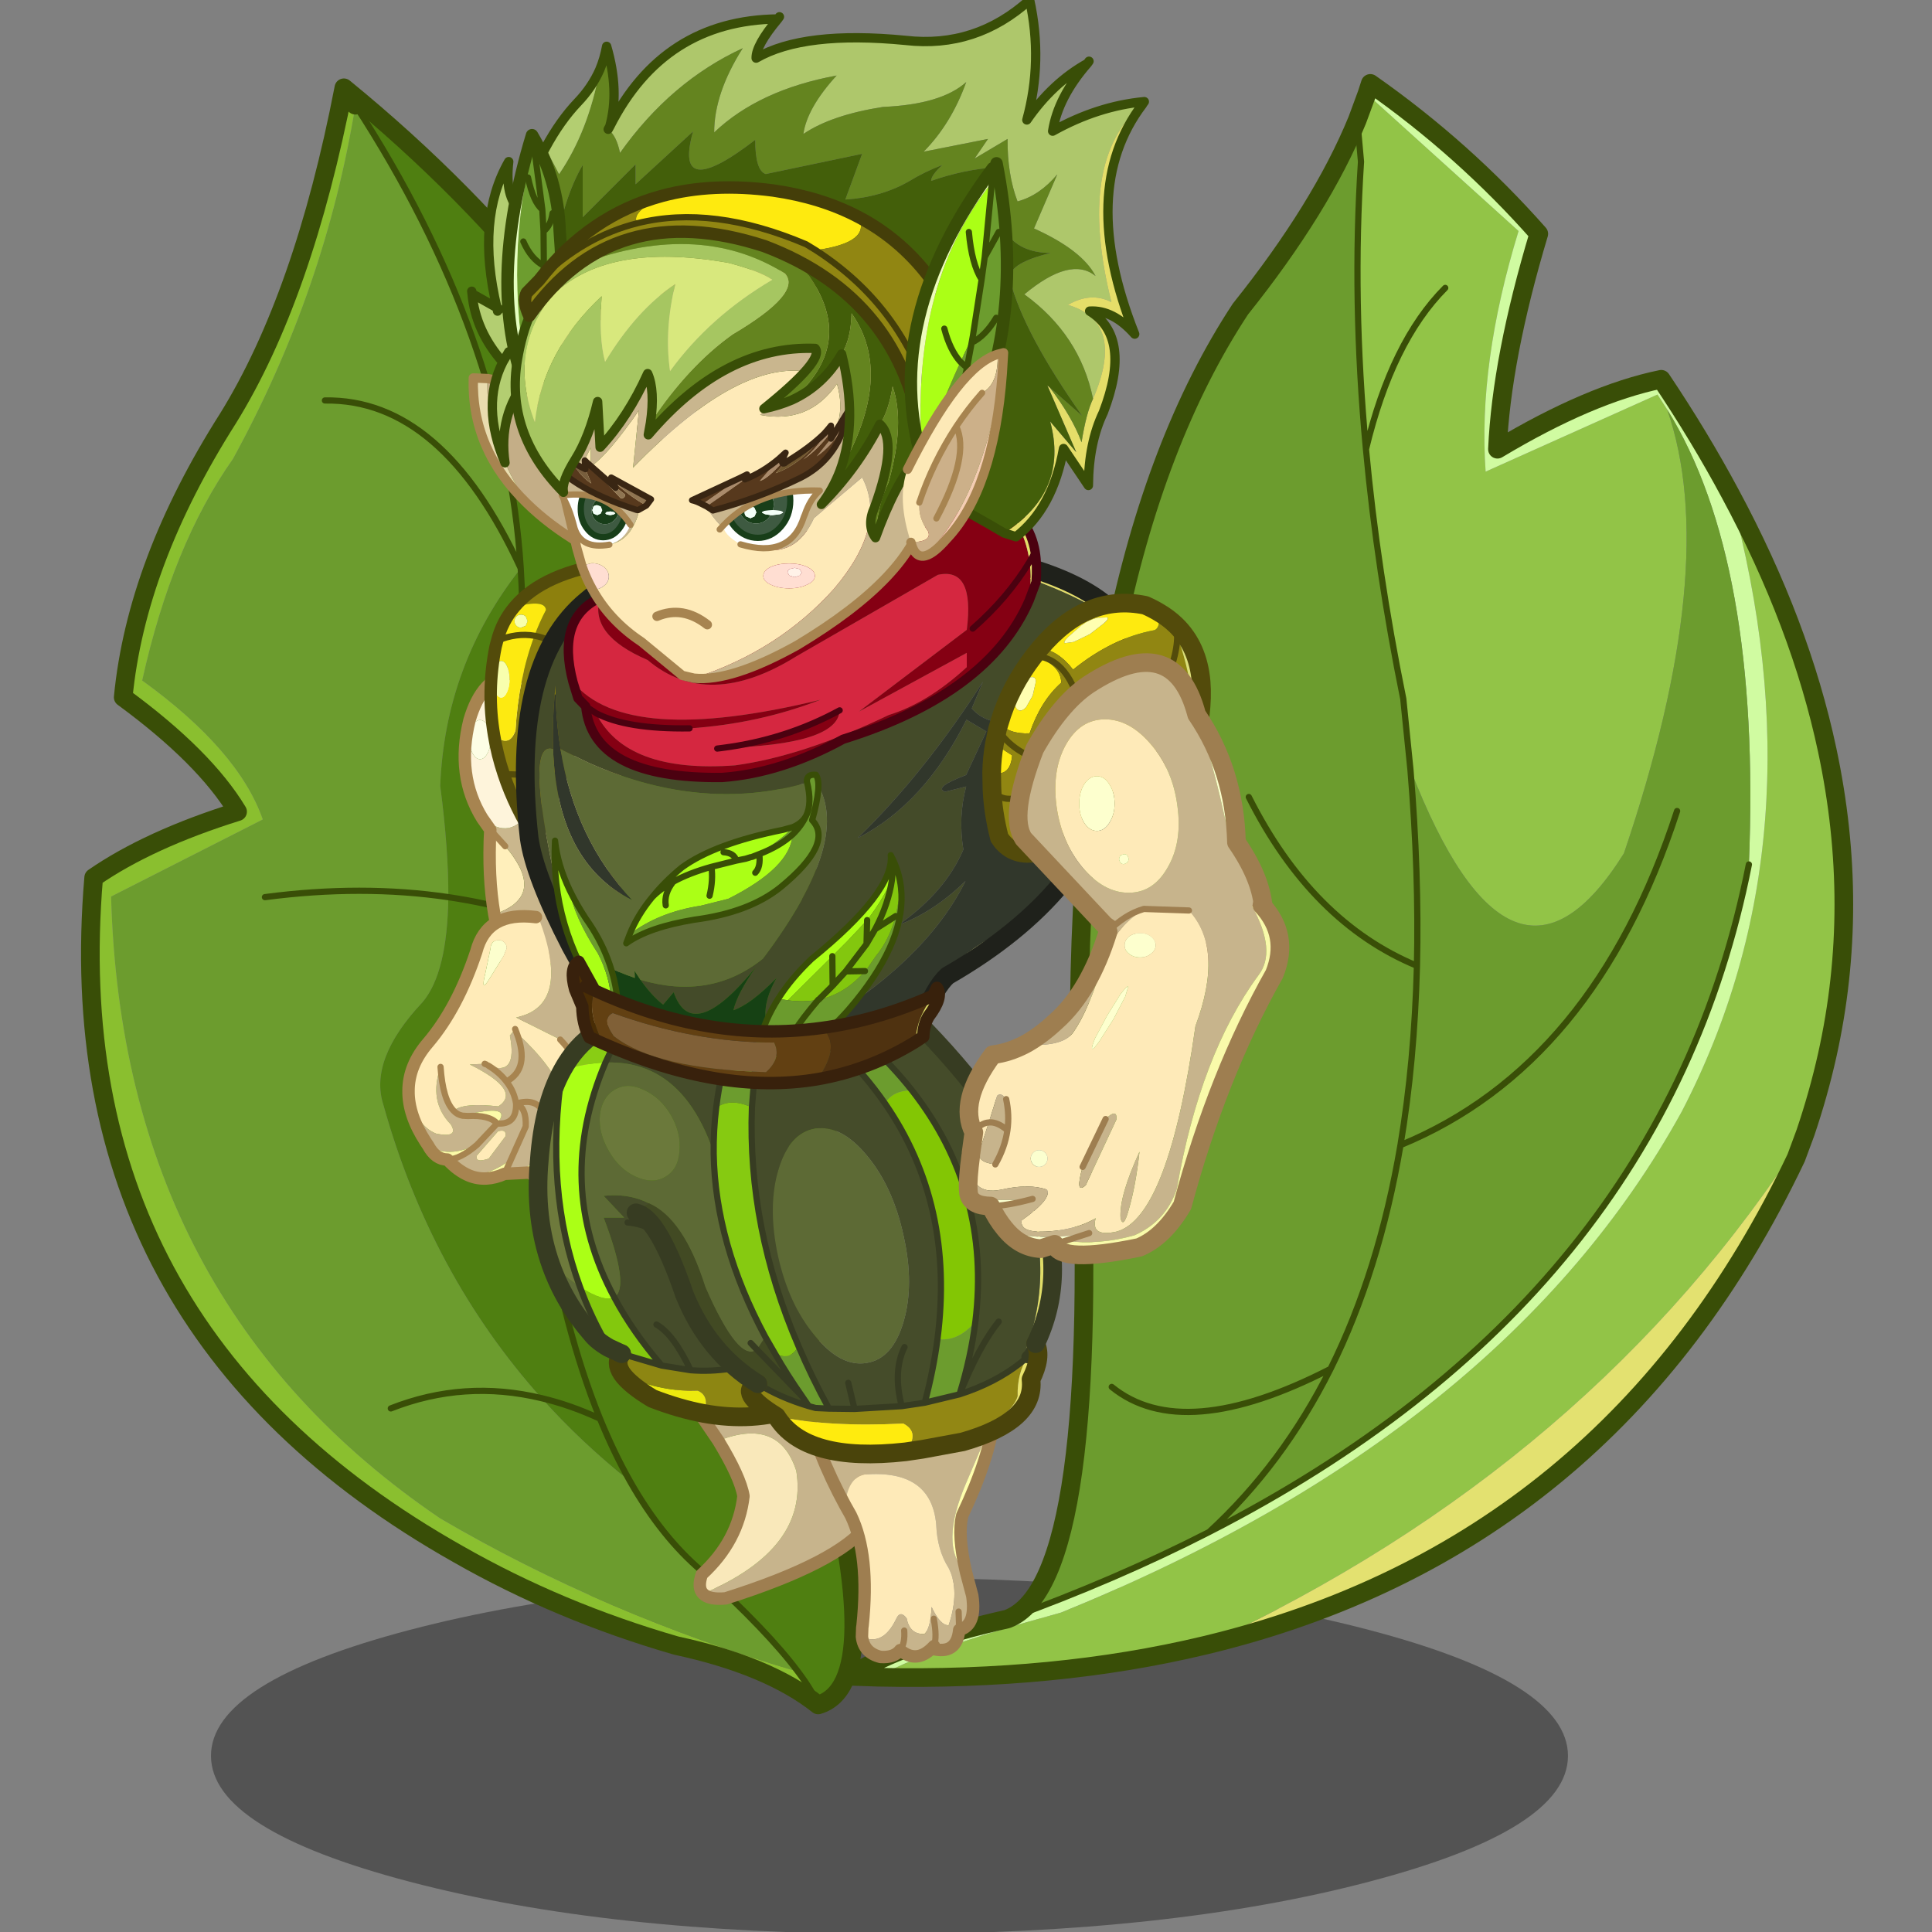 <svg xmlns:ffdec="https://www.free-decompiler.com/flash" xmlns:xlink="http://www.w3.org/1999/xlink" ffdec:objectType="frame" height="90" width="90" xmlns="http://www.w3.org/2000/svg"><rect width="100%" height="100%" fill="#808080" stroke="none"/><use ffdec:characterId="29" height="220.8" transform="translate(-1.194 -.225) scale(.409)" width="226.1" xlink:href="#a"/><use ffdec:characterId="30" height="75.15" transform="scale(1.346 1.198)" width="66.85" xlink:href="#b"/><defs><g id="a" transform="translate(13.2 .55)"><use ffdec:characterId="1" height="57.3" transform="matrix(.708 0 0 .708 13.75 179.7)" width="218.3" xlink:href="#c"/><use ffdec:characterId="2" height="259.45" transform="matrix(.708 0 0 .708 85.438 8.438)" width="162.9" xlink:href="#d"/><use ffdec:characterId="3" height="263.15" transform="matrix(.708 0 0 .708 -1.062 8.938)" width="125.85" xlink:href="#e"/><use ffdec:characterId="4" height="48.1" transform="matrix(.708 0 0 .708 41.95 75.992)" width="26.1" xlink:href="#f"/><use ffdec:characterId="5" height="44.2" transform="matrix(.708 0 0 .708 35.542 103.642)" width="35" xlink:href="#g"/><use ffdec:characterId="6" height="93.65" transform="matrix(.708 0 0 .708 49.938 116.488)" width="56.05" xlink:href="#h"/><use ffdec:characterId="7" height="103.45" transform="matrix(.708 0 0 .708 60.846 116.188)" width="70.4" xlink:href="#i"/><use ffdec:characterId="8" height="90.75" transform="matrix(.708 0 0 .708 44.892 56.019)" width="116.85" xlink:href="#j"/><use ffdec:characterId="10" height="27.15" transform="matrix(.708 0 0 .708 52.546 95.396)" width="11.15" xlink:href="#k"/><use ffdec:characterId="12" height="32.65" transform="matrix(.708 0 0 .708 75.846 97.046)" width="23.9" xlink:href="#l"/><use ffdec:characterId="13" height="21.5" transform="matrix(.708 0 0 .708 54.273 108.835)" width="60.85" xlink:href="#m"/><use ffdec:characterId="15" height="28.1" transform="matrix(.708 0 0 .708 60.696 87.896)" width="31.95" xlink:href="#n"/><use ffdec:characterId="16" height="50.25" transform="matrix(.708 0 0 .708 104.637 74.388)" width="42.4" xlink:href="#o"/><use ffdec:characterId="17" height="59.25" transform="matrix(.708 0 0 .708 98.938 102.038)" width="53.15" xlink:href="#p"/><use ffdec:characterId="18" height="110.65" transform="matrix(.708 0 0 .708 42.919 -.531)" width="109.7" xlink:href="#q"/><use ffdec:characterId="19" height="9.25" transform="matrix(.708 0 0 .708 53.707 55.877)" width="41.5" xlink:href="#r"/><clipPath id="s" transform="matrix(.708 0 0 .708 51.3 46.85)"><path d="m42.5 16.6-.15.35q-2.15 6.85-10.2 4.45-2.8-1.6-2.75-3.05 5.65-5.95 15.5-5.6-1.55 1.35-2.4 3.85m-31.45 4.85q-4.5.8-5.6-2.65-.9-3.55-2.05-5.25 7.25-1.1 11.05 4.7-.9 2.45-3.4 3.2" fill="#feffff" fill-rule="evenodd"/></clipPath><g clip-path="url(#s)"><use ffdec:characterId="20" height="13" transform="matrix(.708 0 0 .708 55.513 52.408)" width="34.7" xlink:href="#t"/></g><use ffdec:characterId="21" height="23" transform="matrix(.708 0 0 .708 50.946 46.496)" width="50.45" xlink:href="#u"/><use ffdec:characterId="22" height="58.1" transform="matrix(.708 0 0 .708 47.875 20.638)" width="76.3" xlink:href="#v"/><use ffdec:characterId="24" height="49.95" transform="matrix(.708 0 0 .708 92.742 17.892)" width="17.5" xlink:href="#w"/><use ffdec:characterId="25" height="34.2" transform="matrix(.708 0 0 .708 92.55 39.648)" width="16.95" xlink:href="#x"/></g><g id="d"><path d="M83.05 58.85q-2.25-24.05-.8-46.25l-.6-6.7 1.55-4.2 24.4 22.05q-6.55 21.35-5.3 38.7l27.65-12.4 1.55 2.4q8.75 25.1-6.95 71.4-17.95 28.75-34.35-13.5L89.05 99q-4.2-20.7-6-40.15Q87.2 41.55 95.8 32.9q-8.6 8.65-12.75 25.95M4.6 256.4q6.55-4.15 29.4-10.4 71.45-29.05 99.85-80.6 22.9-44.1 7.8-99.4 11.3 21 15.6 41.25 5.35 25.1 0 49.1-1.4 6.25-3.5 12.45Q119.6 222.25 57 251.3q-23.85 5.7-52.4 5.1" fill="#92c447" fill-rule="evenodd" transform="translate(1.5 1.5)"/><path d="M25.45 247q17.4-6.3 32.35-13.95 73.05-37.4 86.85-107.4 2-48.85-13.15-73.2l-1.55-2.4-27.65 12.4q-1.25-17.35 5.3-38.7L83.2 1.7l.55-1.7q15.05 10.55 27.1 24.2-6 20-6.65 34.65 14.85-8.9 26.35-11.25 6.2 9.25 11.1 18.4 15.1 55.3-7.8 99.4Q105.45 216.95 34 246q-22.85 6.25-29.4 10.4l-4.6-.15q8.05-5.3 25.3-9.2l.15-.05" fill="#d0fba1" fill-rule="evenodd" transform="translate(1.5 1.5)"/><path d="m153.75 168.8-1.5 4.05Q122.35 235.7 57 251.3q62.6-29.05 96.75-82.5" fill="#e3e170" fill-rule="evenodd" transform="translate(1.5 1.5)"/><path d="M25.45 247Q40.6 241.15 37 163.7 35.3 78.15 62.85 36.3q13-16.25 18.8-30.4l.6 6.7q-1.45 22.2.8 46.25 1.8 19.45 6 40.15l1.15 11.35q1.4 16.75 1.05 31.6-.4 15.45-2.65 28.85-3.45 20.3-11.25 36 7.8-15.7 11.25-36 2.25-13.4 2.65-28.85-16.9-7-27.05-27.15 10.15 20.15 27.05 27.15.35-14.85-1.05-31.6 16.4 42.25 34.35 13.5 15.7-46.3 6.95-71.4 15.15 24.35 13.15 73.2-13.8 70-86.85 107.4Q42.85 240.7 25.45 247m16.7-37.3q11.45 9.3 35.2-2.9-7.7 15.35-19.55 26.25 11.85-10.9 19.55-26.25-23.75 12.2-35.2 2.9m90.95-92.65q-13.3 40.9-44.5 53.75 31.2-12.85 44.5-53.75" fill="#6c9c2e" fill-rule="evenodd" transform="translate(1.5 1.5)"/><path d="M25.45 247q17.4-6.3 32.35-13.95 11.85-10.9 19.55-26.25-23.75 12.2-35.2 2.9M81.65 5.9l.6 6.7q-1.45 22.2.8 46.25Q87.2 41.55 95.8 32.9m48.85 92.75q-13.8 70-86.85 107.4m32.4-122.7L89.05 99q-4.2-20.7-6-40.15m-5.7 147.95q7.8-15.7 11.25-36 2.25-13.4 2.65-28.85-16.9-7-27.05-27.15m24.4 56q31.2-12.85 44.5-53.75m-41.85 24.9q.35-14.85-1.05-31.6" fill="none" stroke="#394e07" stroke-linecap="round" stroke-linejoin="round" transform="translate(1.5 1.5)"/><path d="M83.15 7.4q-5.8 14.15-18.8 30.4Q36.8 79.65 38.5 165.2q3.6 77.45-11.55 83.3l-.15.05q-17.25 3.9-25.3 9.2l4.6.15q28.55.6 52.4-5.1 65.35-15.6 95.25-78.45l1.5-4.05q2.1-6.2 3.5-12.45 5.35-24 0-49.1-4.3-20.25-15.6-41.25-4.9-9.15-11.1-18.4-11.5 2.35-26.35 11.25.65-14.65 6.65-34.65-12.05-13.65-27.1-24.2l-.55 1.7-1.55 4.2z" fill="none" stroke="#394e07" stroke-linecap="round" stroke-linejoin="round" stroke-width="3"/></g><g id="e"><path d="M113.85 254.8q-31.1-9.15-57.55-24.65Q5.15 195.45 3.35 130.1l24.4-12.4q-3.9-11.15-19.4-22.35Q13.2 73.5 22.95 59.7q14.9-27.2 19.7-56.9 24.2 37.25 26.6 74.5-12.6-27.3-31.5-27 18.9-.3 31.5 27-12.2 15.5-12.95 35 1.35 10.35 1.3 17.9-13.9-2.05-29.5 0 15.6-2.05 29.5 0-.15 12.2-4.15 16.9-8.65 9.2-6.3 16.5 7.6 27.25 25.45 47.2 6.4 7.15 14.25 13.4 5.05 8.9 11.5 14.4 10.7 9.75 15.5 16.2m-65.5-42.35q11.8-4.65 24.25-1.65-12.45-3-24.25 1.65" fill="#6c9c2e" fill-rule="evenodd" transform="translate(1.5 1.5)"/><path d="M117.1 260.15q-.95-2.3-3.25-5.35-4.8-6.45-15.5-16.2-6.45-5.5-11.5-14.4-2.6-4.6-4.85-10.1-11.6-28.6-13.3-81.55-.45-14.9-.15-31.75 1.45-11.75.7-23.5.75 11.75-.7 23.5-.3 16.85.15 31.75Q70.4 185.5 82 214.1q2.25 5.5 4.85 10.1-7.85-6.25-14.25-13.4-17.85-19.95-25.45-47.2-2.35-7.3 6.3-16.5 4-4.7 4.15-16.9.05-7.55-1.3-17.9.75-19.5 12.95-35-2.4-37.25-26.6-74.5L40.8 0q80.8 65.95 77.65 174.15-4.95 34.75-.85 42.75 10.7 39.95-.5 43.25M82 214.1q-4.75-2.2-9.4-3.3 4.65 1.1 9.4 3.3m-13.3-81.55q-5.4-1.5-11.1-2.35 5.7.85 11.1 2.35" fill="#4f7f11" fill-rule="evenodd" transform="translate(1.5 1.5)"/><path d="M113.85 254.8q2.3 3.05 3.25 5.35-8-6.35-22.85-9.55-18.85-5.45-35.05-14.7Q-5.6 199.35.55 127.05q8.9-6.15 23.15-10.6-5.3-8.8-18.4-18.4Q7.4 76.4 22.15 53.2 34.3 33.6 40.8 0l1.85 2.8q-4.8 29.7-19.7 56.9-9.75 13.8-14.6 35.65 15.5 11.2 19.4 22.35l-24.4 12.4q1.8 65.35 52.95 100.05 26.45 15.5 57.55 24.65" fill="#8abf2f" fill-rule="evenodd" transform="translate(1.5 1.5)"/><path d="M117.1 260.15q-.95-2.3-3.25-5.35-4.8-6.45-15.5-16.2-6.45-5.5-11.5-14.4-2.6-4.6-4.85-10.1-11.6-28.6-13.3-81.55-.45-14.9-.15-31.75 1.45-11.75.7-23.5-2.4-37.25-26.6-74.5m-4.9 47.5q18.9-.3 31.5 27M28.1 130.2q15.6-2.05 29.5 0 5.7.85 11.1 2.35m3.9 78.25q4.65 1.1 9.4 3.3m-9.4-3.3q-12.45-3-24.25 1.65" fill="none" stroke="#394e07" stroke-linecap="round" stroke-linejoin="round" transform="translate(1.5 1.5)"/><path d="M44.15 4.3 42.3 1.5q-6.5 33.6-18.65 53.2Q8.9 77.9 6.8 99.55q13.1 9.6 18.4 18.4-14.25 4.45-23.15 10.6-6.15 72.3 58.65 108.85 16.2 9.25 35.05 14.7 14.85 3.2 22.85 9.55 11.2-3.3.5-43.25-4.1-8 .85-42.75Q123.1 67.45 42.3 1.5" fill="none" stroke="#394e07" stroke-linecap="round" stroke-linejoin="round" stroke-width="3"/></g><g id="f"><path d="M13.8 38.75q-1.05-6.05-.65-13.6l2.4 2.65q6.9 8.05-1.75 10.95" fill="#ffefbb" fill-rule="evenodd" transform="translate(-8.05 1)"/><path d="m23.8 2.4 9.35 3.15v39.4L15.8 46.1q-1.3-3.35-2-7.35 8.65-2.9 1.75-10.95l-2.4-2.65-1.3-1.85Q21.2 30.95 23.8 2.4" fill="#cab78d" fill-rule="evenodd" transform="translate(-8.05 1)"/><path d="M12.7 8.4q-.5-.9-1.2-.9t-1.2.9q-.5.95-.5 2.25t.5 2.2q.5.95 1.2.95t1.2-.95q.5-.9.5-2.2 0-1.3-.5-2.25m-.85 14.9Q7.6 16.4 9.8 7.55q2-6.9 6.9-7.55l7.1 2.4q-2.6 28.55-11.95 20.9" fill="#fef4db" fill-rule="evenodd" transform="translate(-8.05 1)"/><path d="M12.7 8.4q.5.95.5 2.25t-.5 2.2q-.5.95-1.2.95t-1.2-.95q-.5-.9-.5-2.2 0-1.3.5-2.25.5-.9 1.2-.9t1.2.9" fill="#fdfee5" fill-rule="evenodd" transform="translate(-8.05 1)"/><path d="m13.15 25.15 2.4 2.65" fill="none" stroke="#a78450" stroke-linecap="round" stroke-linejoin="round" transform="translate(-8.05 1)"/><path d="M3.8 24.3Q-.45 17.4 1.75 8.55q2-6.9 6.9-7.55l7.1 2.4 9.35 3.15v39.4L7.75 47.1q-1.3-3.35-2-7.35-1.05-6.05-.65-13.6L3.8 24.3z" fill="none" stroke="#a78450" stroke-linecap="round" stroke-linejoin="round" stroke-width="2"/></g><g id="g"><path d="M20.9.2q4.95.35 9.9 3.95 5.7 8.1-3.4 20.1-.9-2.2-3-4.4l-7.1-3.55q9.05-1.9 3.6-16.1m7.05 25.9q.8 4.25-2.65 8.55.05 1.55-.75 3.9-2.25 4.5-5.2 2.7 1.65-.85 2.4-3.3l.5-2.8q.05-2.15-.5-3.4 3.4-.1 3.55 2.9-.15-3-3.55-2.9.55 1.25.5 3.4l-.5 2.8q-2.9 3.35-6.3 3.5l1.05-2.35q-3.2 2.5-6.7 2.65-1.85-.75-3.55-2.6 2 0 4.75-2.35l3.25-3.45q3.15.25 3.05-3.2-.3-1.95-1.55-3.55-1.1-1.45-2.9-2.55 1.8 1.1 2.9 2.55 3.85-2.05 1.65-7.8 3.8 3.45 5.8 6.6 1.85 1.9 4.75.7M2.75 36.3Q-.05 32 0 28.1q1.1 5.6 4.5 6.9 3.65.7 2.3-1.5-3.6-3.7-1.65-9.25.35 5.25 2.1 7.05 1.6-1.35 7.2-.7 3.85-2.55-4.6-6.75l2.4-.1.25.1.2.1.15.1h.05q4.7 1.8 3.4-4.85l.85-1.05.25.65q2.2 5.75-1.65 7.8 1.25 1.6 1.55 3.55.1 3.45-3.05 3.2Q17 30 8.7 32.1l.85.05q3.45-.2 4.7 1.2L11 36.8q-5.45 2.45-8.25-.5m4.5-5q.6.65 1.45.8-.85-.15-1.45-.8M11 38.5q-.35 1.25 1.9.5l2.7-3.6q.2-1.2-1.2-.8L11 38.5m10.75-6.75q-1.05-2.6-4.45-1.6 1.7.65 1.55 3.7L16.5 39.1l2.35-5.25q.15-3.05-1.55-3.7 3.4-1 4.45 1.6" fill="#c7b48c" fill-rule="evenodd" transform="translate(1 1)"/><path d="m19.35 41.25-3.9.2q-3 1.35-5.65.3 3.5-.15 6.7-2.65l-1.05 2.35q3.4-.15 6.3-3.5-.75 2.45-2.4 3.3m-13.1-2.1q-1.9 0-3.1-2.25l-.4-.6q2.8 2.95 8.25.5-2.75 2.35-4.75 2.35m8-5.8q-1.25-1.4-4.7-1.2l-.85-.05q8.3-2.1 5.55 1.25" fill="#fcfba8" fill-rule="evenodd" transform="translate(1 1)"/><path d="m20.5.15.4.05q5.45 14.2-3.6 16.1l7.1 3.55q2.1 2.2 3 4.4l.55 1.85q-2.9 1.2-4.75-.7-2-3.15-5.8-6.6l-.25-.65-.85 1.05q1.3 6.65-3.4 4.85l-.2-.1-.2-.1-.25-.1-2.4.1q8.45 4.2 4.6 6.75-5.6-.65-7.2.7-1.75-1.8-2.1-7.05Q3.2 29.8 6.8 33.5q1.35 2.2-2.3 1.5-3.4-1.3-4.5-6.9 0-4.1 3.15-7.75Q7.9 14.75 10.9 5.7 12.6-.85 20.5.15M15.3 6.4l.5-1.25q0-.55-.4-.95-.35-.35-.9-.35t-.95.35q-.35.4-.35.95l-.85 4.05q-.85 3.45.8.65L15.3 6.4M11 38.5l3.4-3.9q1.4-.4 1.2.8L12.9 39q-2.25.75-1.9-.5" fill="#ffebb8" fill-rule="evenodd" transform="translate(1 1)"/><path d="m15.3 6.4-2.15 3.45q-1.65 2.8-.8-.65l.85-4.05q0-.55.35-.95.4-.35.95-.35.55 0 .9.35.4.4.4.95l-.5 1.25" fill="#fcfecd" fill-rule="evenodd" transform="translate(1 1)"/><path d="M5.15 24.25q.35 5.25 2.1 7.05.6.65 1.45.8l.85.05q3.45-.2 4.7 1.2 3.15.25 3.05-3.2-.3-1.95-1.55-3.55 3.85-2.05 1.65-7.8l-.25-.65m-4.9 5.6.25.1m.35.2q1.8 1.1 2.9 2.55m8.65-6.75q2.1 2.2 3 4.4m-2.1 10.4q-.15-3-3.55-2.9.55 1.25.5 3.4l-.5 2.8q-.75 2.45-2.4 3.3M11 36.8l3.25-3.45m1.2 8.1 1.05-2.35 2.35-5.25q.15-3.05-1.55-3.7 3.4-1 4.45 1.6m-15.5 7.4q2 0 4.75-2.35" fill="none" stroke="#a78450" stroke-linecap="round" stroke-linejoin="round" transform="translate(1 1)"/><path d="M31.8 5.15q5.7 8.1-3.4 20.1l.55 1.85q.8 4.25-2.65 8.55.05 1.55-.75 3.9-2.25 4.5-5.2 2.7l-3.9.2q-3 1.35-5.65.3-1.85-.75-3.55-2.6-1.9 0-3.1-2.25l-.4-.6Q.95 33 1 29.1q0-4.1 3.15-7.75Q8.9 15.75 11.9 6.7q1.7-6.55 9.6-5.55" fill="none" stroke="#a78450" stroke-linecap="round" stroke-linejoin="round" stroke-width="2"/></g><g id="h"><path d="M26.55 90.35q17-7.25 15-19.75-2.8-8.7-12.55-4.85L23.05 57l21.8-6.35Q46.8 61.25 51 69.5q3.75 7.25 1.95 9.8-4.6 6.05-22.75 11.8-2.7.25-3.65-.75" fill="#c7b48c" fill-rule="evenodd" transform="translate(1.5 1.5)"/><path d="M29 65.75q9.75-3.85 12.55 4.85 2 12.5-15 19.75-.95-.95-.2-3.1 5.85-5.35 6.7-12.6-.5-3.05-4.05-8.9" fill="#f9e8ba" fill-rule="evenodd" transform="translate(1.5 1.5)"/><path d="M30.5 67.25q3.55 5.85 4.05 8.9-.85 7.25-6.7 12.6-.75 2.15.2 3.1.95 1 3.65.75 18.15-5.75 22.75-11.8 1.8-2.55-1.95-9.8-4.2-8.25-6.15-18.85l-21.8 6.35 5.95 8.75z" fill="none" stroke="#9e7e50" stroke-linecap="round" stroke-linejoin="round" stroke-width="2"/><path d="M26.65 61.35q-4-.75-8.25-2.4-3.65-2.2-4.9-4 5.55 2.9 12.2 2.75 2 .85.95 3.65" fill="#ece90e" fill-rule="evenodd" transform="translate(1.5 1.5)"/><path d="m39.3 51.8.75-.35 2.2-.3q1.65.4 1.7 4.9.15 2.9-2.55 4.4-6.8 2.35-14.75.9 1.05-2.8-.95-3.65-6.65.15-12.2-2.75-1.2-1.8-.05-3.2l5.6 1.65.85.25 4.65.75q6.3.5 13.2-2l1.55-.6" fill="#8d8612" fill-rule="evenodd" transform="translate(1.5 1.5)"/><path d="m13.45 51.75-2.05-.95Q8.6 46.1 6.75 41q3.9 2.5 5.5 1.65 2.95 5.55 7.65 11l-.85-.25-5.6-1.65" fill="#83c80d" fill-rule="evenodd" transform="translate(1.5 1.5)"/><path d="m12.8.75 20.6 4.6q7.1 12.3 10.15 38l-1.3 7.8-2.2.3-.75.35q-7.4-13.15-8.8-22.95Q26.6 4.35 10.85 4.9L12.8.75M37.75 52.4q-6.9 2.5-13.2 2l-4.65-.75q-4.7-5.45-7.65-11 2.6-1.5-1.7-12.8h3.3l-3.3-3.5q11.3-1.25 16 13.7 3.7 10.4 11.2 12.35m-13.2 2q-2.75-5.8-5.5-7.35 2.75 1.55 5.5 7.35" fill="#454c2a" fill-rule="evenodd" transform="translate(1.5 1.5)"/><path d="M22.75 19.2q-.2 2.9-2.3 4.1-2.05 1.2-4.75-.05-2.65-1.2-4.3-4.1-1.7-2.9-1.45-5.8.35-2.9 2.4-4.1 2.1-1.2 4.65.05 2.7 1.2 4.4 4.1 1.65 2.9 1.35 5.8" fill="#6b793b" fill-rule="evenodd" transform="translate(1.5 1.5)"/><path d="M10.85 4.9Q26.6 4.35 30.5 28.85q1.4 9.8 8.8 22.95l-1.55.6q-7.5-1.95-11.2-12.35-4.7-14.95-16-13.7l3.3 3.5h-3.3q4.3 11.3 1.7 12.8Q2.5 24.5 10.85 4.9m11.9 14.3q.3-2.9-1.35-5.8-1.7-2.9-4.4-4.1-2.55-1.25-4.65-.05-2.05 1.2-2.4 4.1-.25 2.9 1.45 5.8 1.65 2.9 4.3 4.1 2.7 1.25 4.75.05 2.1-1.2 2.3-4.1" fill="#5d6a35" fill-rule="evenodd" transform="translate(1.5 1.5)"/><path d="M12.8.75 10.85 4.9Q7.6 5 3.9 6.15 6.05 2.2 9.4 0l3.4.75" fill="#89cd14" fill-rule="evenodd" transform="translate(1.5 1.5)"/><path d="M3.9 6.15Q7.6 5 10.85 4.9q-8.35 19.6 1.4 37.75-1.6.85-5.5-1.65Q1 25.4 3.9 6.15" fill="#abff16" fill-rule="evenodd" transform="translate(1.5 1.5)"/><path d="M11.4 50.8q-1.85-1.05-2.8-2.25-4.35-5-6.5-11L6.75 41q1.85 5.1 4.65 9.8" fill="#5f6b39" fill-rule="evenodd" transform="translate(1.5 1.5)"/><path d="M2.1 37.55Q-.65 29.9.2 20.65q.65-8.95 3.7-14.5Q1 25.4 6.75 41L2.1 37.55" fill="#6e7a3c" fill-rule="evenodd" transform="translate(1.5 1.5)"/><path d="M12.8.75 10.85 4.9q-8.35 19.6 1.4 37.75 2.95 5.55 7.65 11l-.85-.25-5.6-1.65m25.85.05.75-.35 2.2-.3m-2.95.65-1.55.6q-6.9 2.5-13.2 2l-4.65-.75m-.85-6.6q2.75 1.55 5.5 7.35M6.75 41q1.85 5.1 4.65 9.8M6.75 41Q1 25.4 3.9 6.15" fill="none" stroke="#373c22" stroke-linecap="round" stroke-linejoin="round" transform="translate(1.5 1.5)"/><path d="M43.75 52.65q1.65.4 1.7 4.9.15 2.9-2.55 4.4-6.8 2.35-14.75.9-4-.75-8.25-2.4-3.65-2.2-4.9-4-1.2-1.8-.05-3.2" fill="none" stroke="#4a440b" stroke-linecap="round" stroke-linejoin="round" stroke-width="3"/><path d="m43.75 52.65 1.3-7.8Q42 19.15 34.9 6.85l-20.6-4.6-3.4-.75Q7.55 3.7 5.4 7.65q-3.05 5.55-3.7 14.5-.85 9.25 1.9 16.9 2.15 6 6.5 11 .95 1.2 2.8 2.25l2.05.95" fill="none" stroke="#373c22" stroke-linecap="round" stroke-linejoin="round" stroke-width="3"/></g><g id="i"><path d="M35 76.55q-4.6-8.45-6.3-16.05l30.35 1.35-.05.5-4.45 10.4q-4.55 10.45-.1 14.6l1 3.75q.7 4.8-2.1 5.5-.4 4.1-4.45 3-2.5 2.4-5.05.25-.95 1.25-3.15 1.1-2.7-.65-3-3.25 3.4 1.6 5.55-2.95.65-1.35 1.65 0 .5 2.6 2.85 2.5 1-.85 1.15-4.35 1.4 3 2.75 2.95 1.85-5.55 0-9.2-1.85-2.9-2-7-.8-8.9-11.55-8.05-2.7.55-3.1 4.95M49.3 99.2l-.4.4.4-.4q.5-1.5-.05-4.4.55 2.9.05 4.4m-4.8-2.5q.15 2.1-.65 3.15.8-1.05.65-3.15m8.85-.1-.1-2.95.1 2.95" fill="#c7b48c" fill-rule="evenodd" transform="translate(.5 1.5)"/><path d="m37.7 97.7.05-1.45.05-.35q1.2-11.35-1.9-17.75l-.9-1.6q.4-4.4 3.1-4.95 10.75-.85 11.55 8.05.15 4.1 2 7 1.85 3.65 0 9.2-1.35.05-2.75-2.95-.15 3.5-1.15 4.35-2.35.1-2.85-2.5-1-1.35-1.65 0-2.15 4.55-5.55 2.95" fill="#feeab8" fill-rule="evenodd" transform="translate(.5 1.5)"/><path d="M59 62.35q-.8 6.65-5.15 15.8-.8 3.2.6 9.2-4.45-4.15.1-14.6L59 62.35" fill="#ffffad" fill-rule="evenodd" transform="translate(.5 1.5)"/><path d="M35.5 78.05Q30.9 69.6 29.2 62l30.35 1.35-.05.5q-.8 6.65-5.15 15.8-.8 3.2.6 9.2l1 3.75q.7 4.8-2.1 5.5-.4 4.1-4.45 3-2.5 2.4-5.05.25-.95 1.25-3.15 1.1-2.7-.65-3-3.25l.05-1.45.05-.35q1.2-11.35-1.9-17.75l-.9-1.6m13.9 23.05.4-.4" fill="none" stroke="#9e7e50" stroke-linecap="round" stroke-linejoin="round" stroke-width="2"/><path d="M49.3 99.2q.5-1.5-.05-4.4m4-1.15.1 2.95m-9.5 3.25q.8-1.05.65-3.15" fill="none" stroke="#9e7e50" stroke-linecap="round" stroke-linejoin="round" transform="translate(.5 1.5)"/><path d="m46.8.2.95-.2q28.15 29.2 17.9 50.55l-.95 1.8-.35.35-1.15.95Q74.3 28.25 46.8.2" fill="#e0dd68" fill-rule="evenodd" transform="translate(.5 1.5)"/><path d="M38.45 2 46.8.2q27.5 28.05 16.4 53.45-4.05 3.2-9.8 5.05 1.85-6.05 2.55-11.7 2.55-20.9-10.2-37.2-3.2-4.05-7.3-7.8m-17.9 3.75 13.2-2.8q4.4 4.25 7.65 8.95 11.25 16.25 8.45 37.9-.65 5-2.05 10.25l-3.7.55-7.6.45-4.1-.05q-2.75-5-4.9-10.05-8.2-19.05-7.5-38.4l.55-6.8M59.7 47q-3.15 3.9-6.3 11.7 3.15-7.8 6.3-11.7m-24.2 9.85 1 4.2-1-4.2m-5.3-40.9q-4.2.7-5.95 6.65-1.75 6-.05 13.85 1.75 7.85 5.9 12.8 4.15 5.1 8.35 4.4Q42.65 53 44.4 47q1.75-5.95 0-13.8-1.7-7.85-5.85-12.85-4.15-5.05-8.35-4.4M44.55 51.1q-1.9 3.9-.45 9.5-1.45-5.6.45-9.5" fill="#454c2a" fill-rule="evenodd" transform="translate(.5 1.5)"/><path d="m33.75 2.95 4.7-.95q4.1 3.75 7.3 7.8-3.05 0-4.35 2.1-3.25-4.7-7.65-8.95M55.95 47q-.7 5.65-2.55 11.7l-5.6 1.35q1.4-5.25 2.05-10.25 3.3.5 6.1-2.8M15.25 6.85l5.3-1.1-.55 6.8q-3.45-1.6-5.75.05.35-2.9 1-5.75m12.25 44.1Q29.65 56 32.4 61l-2.15-.1-1.1-.3-1.05-1.55q-2.45-3.5-4.45-7 2.4 1.45 3.85-1.1" fill="#6c9c2e" fill-rule="evenodd" transform="translate(.5 1.5)"/><path d="M45.75 9.8Q58.5 26.1 55.95 47q-2.8 3.3-6.1 2.8 2.8-21.65-8.45-37.9 1.3-2.1 4.35-2.1" fill="#83c604" fill-rule="evenodd" transform="translate(.5 1.5)"/><path d="M13.85 20q.25 14.45 8.3 29.45L20.8 51.5l-1-1.05 1 1.05q-2.95 2.25-8.3-10.1Q9 30.35 3.4 27.95L13.85 20m16.35-4.05q4.2-.65 8.35 4.4 4.15 5 5.85 12.85 1.75 7.85 0 13.8-1.75 6-5.95 6.65-4.2.7-8.35-4.4-4.15-4.95-5.9-12.8-1.7-7.85.05-13.85 1.75-5.95 5.95-6.65" fill="#5d6a35" fill-rule="evenodd" transform="translate(.5 1.5)"/><path d="M20 12.55q-.7 19.35 7.5 38.4-1.45 2.55-3.85 1.1l-1.5-2.6q-8.05-15-8.3-29.45-.05-3.75.4-7.4 2.3-1.65 5.75-.05" fill="#86ca11" fill-rule="evenodd" transform="translate(.5 1.5)"/><path d="M20.95 57q-8-4.95-11.8-14.35-2.35-6.9-4.5-10.2-1.7-2.6-3.3-2.95l2.05-1.55q5.6 2.4 9.1 13.45 5.35 12.35 8.3 10.1l1.35-2.05 1.5 2.6q2 3.5 4.45 7l1.05 1.55q-4.55-1.35-8.2-3.6m7.15 2.05-7.3-7.55 7.3 7.55" fill="#424a23" fill-rule="evenodd" transform="translate(.5 1.5)"/><path d="m53.9 66.35-6.5 1.2-2.7.4q2.45-3.1-.35-4.55-11.95.6-20.4-1.15-6.5-4-3-5.25 3.65 2.25 8.2 3.6l1.1.3 2.15.1 4.1.05 7.6-.45 3.7-.55 5.6-1.35q5.75-1.85 9.8-5.05l1.15-.95q-1.7 2.6-1.6 6.3-.85 3.05-8.85 7.35" fill="#928714" fill-rule="evenodd" transform="translate(.5 1.5)"/><path d="M65.65 50.55q1.05 2.15-.75 5.75.75 6.7-11 10.05 8-4.3 8.85-7.35-.1-3.7 1.6-6.3l.35-.35.95-1.8" fill="#eae46c" fill-rule="evenodd" transform="translate(.5 1.5)"/><path d="M44.7 67.95q-16.1 1.8-20.75-5.7Q32.4 64 44.35 63.4q2.8 1.45.35 4.55" fill="#ffeb0e" fill-rule="evenodd" transform="translate(.5 1.5)"/><path d="M4.65 32.45Q2.1 31.2 0 31.05m63.2 22.6 1.15-.95M38.45 2q4.1 3.75 7.3 7.8Q58.5 26.1 55.95 47q-.7 5.65-2.55 11.7 3.15-7.8 6.3-11.7M20.55 5.75l-.55 6.8q-.7 19.35 7.5 38.4Q29.65 56 32.4 61l4.1.05-1-4.2M14.25 12.6q-.45 3.65-.4 7.4.25 14.45 8.3 29.45l1.5 2.6q2 3.5 4.45 7l1.05 1.55q-4.55-1.35-8.2-3.6m-5.7-50.15q-.65 2.85-1 5.75m19.5-9.65q4.4 4.25 7.65 8.95 11.25 16.25 8.45 37.9-.65 5-2.05 10.25l5.6-1.35q5.75-1.85 9.8-5.05m-43.4-3.2 1 1.05 7.3 7.55m1.05 1.55 1.1.3 2.15.1m4.1.05 7.6-.45q-1.45-5.6.45-9.5m-.45 9.5 3.7-.55" fill="none" stroke="#373c22" stroke-linecap="round" stroke-linejoin="round" transform="translate(.5 1.5)"/><path d="m64.85 54.2.35-.35.95-1.8" fill="none" stroke="#373c22" stroke-linecap="round" stroke-linejoin="round" stroke-width="2"/><path d="M66.15 52.05q1.05 2.15-.75 5.75.75 6.7-11 10.05l-6.5 1.2-2.7.4q-16.1 1.8-20.75-5.7-6.5-4-3-5.25" fill="none" stroke="#4a440b" stroke-linecap="round" stroke-linejoin="round" stroke-width="3"/><path d="M48.25 1.5q28.15 29.2 17.9 50.55m-44.7 6.45q-8-4.95-11.8-14.35-2.35-6.9-4.5-10.2-1.7-2.6-3.3-2.95" fill="none" stroke="#373c22" stroke-linecap="round" stroke-linejoin="round" stroke-width="3"/></g><g id="j"><path d="M3.85 17.75q4.65-5.55 15.85-7.1V21.6l-3.05 8.35q-4.45-6.65-9.6-7.55 5.15.9 9.6 7.55L11.15 45l-3.8 10.45Q3.9 50.1 2.1 44.65 1.05 41.5.55 38.4 3 40.5 4 37.65q.5-8.45 3.05-15.25.8-2.15 1.85-4.15-.15-1.75-5.05-.5M11.15 45l-9.05-.35 9.05.35" fill="#8d800d" fill-rule="evenodd" transform="translate(1 .75)"/><path d="M3.85 17.75q4.9-1.25 5.05.5-1.05 2-1.85 4.15Q4.5 29.2 4 37.65 3 40.5.55 38.4q-1.2-7.05.25-14.25l.25-.95q.8-3.1 2.8-5.45m-1.2 13.7q.4-.85.4-2.05 0-1.2-.4-2.1-.4-.85-.95-.85-.55 0-.95.85-.4.9-.4 2.1 0 1.2.4 2.05.4.9.95.9.55 0 .95-.9m1.5-12.15q-.3.3-.3.75t.3.75q.3.3.75.3l.75-.3.3-.75-.3-.75q-.3-.3-.75-.3t-.75.3m-3.1 3.9q3.1-1.3 6-.8-2.9-.5-6 .8" fill="#fdea11" fill-rule="evenodd" transform="translate(1 .75)"/><path d="M4.15 19.3q.3-.3.75-.3t.75.3l.3.75-.3.75-.75.3q-.45 0-.75-.3t-.3-.75q0-.45.3-.75m-1.5 12.15q-.4.9-.95.9-.55 0-.95-.9-.4-.85-.4-2.05 0-1.2.4-2.1.4-.85.95-.85.55 0 .95.85.4.9.4 2.1 0 1.2-.4 2.05" fill="#f8ffad" fill-rule="evenodd" transform="translate(1 .75)"/><path d="m17.65 30.7 3.05-8.35V11.4Q9.5 12.95 4.85 18.5q-2 2.35-2.8 5.45l-.25.95q-1.45 7.2-.25 14.25.5 3.1 1.55 6.25 1.8 5.45 5.25 10.8l3.8-10.45 5.5-15.05" fill="none" stroke="#534b0b" stroke-linecap="round" stroke-linejoin="round" stroke-width="2"/><path d="M7.05 22.4q5.15.9 9.6 7.55m-9.6-7.55q-2.9-.5-6 .8M2.1 44.65l9.05.35" fill="none" stroke="#534b0b" stroke-linecap="round" stroke-linejoin="round" transform="translate(1 .75)"/><path d="M98.85 18.85 82.7 36.4q-3.35-.1-5.3-2.3l1.8-4.3q-9.4 14.7-20.15 25.15 10.7-5.45 17.5-19.05l3.2 1.9-3.25 7q-5.3 2-3.4 2.7l3.4-.85q-1.3 4.9-.45 10.15-2.85 6.75-10.4 12.1 5.55-2 10.75-7.05-7.25 14.75-29.75 26.6-4.55-4.15-.65-11-4.15 4.25-6.95 5.2.65-2.7 3.55-6.85-10.2 12.5-13.15 3.95l-1.7 2q-1.8-1.4-3.65-4 11.3 3.35 19.7-3.4 14.8-19.65 8.35-28.7Q34.7 51.2 15.9 42.9l-4.65-2.25q-.6-3.6-.75-7.4l-.05-1.4V30.4l-.15 1.45q-.4 4.7-.25 8.8-5.5-1.8 2.8 31.6-5.8-11.2-6.65-17.3-3.15-28.1 9.35-38.3 14.85-12.9 57.4-7.4 15.95 3.6 25.9 9.6" fill="#444b29" fill-rule="evenodd" transform="translate(1 .75)"/><path d="m99.6 18-.75.85q-9.95-6-25.9-9.6l12.65 1.9q9.3 2.6 14 6.85" fill="#e5de69" fill-rule="evenodd" transform="translate(1 .75)"/><path d="m98.85 18.85.75-.85q2.5 6.35 1.15 25.6Q93.65 61.25 82.1 70q-12.5 7-12.6 14-11.7 3.95-22.85 4.45 22.5-11.85 29.75-26.6-5.2 5.05-10.75 7.05 7.55-5.35 10.4-12.1-.85-5.25.45-10.15l-3.4.85q-1.9-.7 3.4-2.7l3.25-7-3.2-1.9q-6.8 13.6-17.5 19.05Q69.8 44.5 79.2 29.8l-1.8 4.3q1.95 2.2 5.3 2.3l16.15-17.55m-88.55 13h.15l.05 1.4q.15 3.8.75 7.4 2.3 14.5 11.55 24.3-12.1-6-12.75-24.3-.15-4.1.25-8.8" fill="#31372b" fill-rule="evenodd" transform="translate(1 .75)"/><path d="M24.1 77.75q1.85 2.6 3.65 4l1.7-2Q32.4 88.3 42.6 75.8q-2.9 4.15-3.55 6.85 2.8-.95 6.95-5.2-3.9 6.85.65 11-14 .4-26.15-5.2l-2.2-1.1-5.4-9.8q5.4 3.45 10.3 5.1l-.05-1.15.95 1.45" fill="#164114" fill-rule="evenodd" transform="translate(1 .75)"/><path d="m12.9 72.35-.05-.1q-8.3-33.4-2.8-31.6.65 18.3 12.75 24.3-9.25-9.8-11.55-24.3l4.65 2.25q18.8 8.3 36.25 2.75 6.45 9.05-8.35 28.7-8.4 6.75-19.7 3.4l-.95-1.45.05 1.15q-4.9-1.65-10.3-5.1" fill="#5d6a35" fill-rule="evenodd" transform="translate(1 .75)"/><path d="M69.5 84q.1-7 12.6-14 11.55-8.75 18.65-26.4l-.05.7q-4.1 19.5-27.2 32.8-2 1.8-4 6.9" fill="#e8e675" fill-rule="evenodd" transform="translate(1 .75)"/><path d="M47.65 89.2q11.15-.5 22.85-4.45 2-5.1 4-6.9 23.1-13.3 27.2-32.8l.05-.7q1.35-19.25-1.15-25.6-4.7-4.25-14-6.85L73.95 10q-42.55-5.5-57.4 7.4Q4.05 27.6 7.2 55.7q.85 6.1 6.65 17.3l.05.1 5.4 9.8 2.2 1.1q12.15 5.6 26.15 5.2z" fill="none" stroke="#1f211b" stroke-linecap="round" stroke-linejoin="round" stroke-width="3"/><path d="M82.3 1.4q3.65 3.5 4.4 9.1.35 2.8-.05 6.2-6.5 15.05-29.95 22.35-9.95 5.45-19.45 6.15-20.85.25-21.95-11.45l1.65 1.1-1.65-1.1-1.25-1.3-.8-2.6q8.55 10.45 39.8 2.85-9.9 3.85-21.05 4.6-10.15.15-15.05-2.45 4.8 9.7 22.4 8.4 10.95-1.5 24.7-8.1 6.3-1.95 12.55-7.7v-2.3L59.25 34.6 76.6 21.45q1.3-10.15-4.65-8.85L49.2 25.7q-14.2 8.85-23.95.6-9.45-4.05-7.65-10l1.7-.65L71.2.25Q78.25-.6 82.3 1.4m-4.75 19.85Q83.2 16.3 86.7 10.5q-3.5 5.8-9.15 10.75m-40.3 19.2q10.2-1.3 18.9-6.05-.25 5.55-18.9 6.05" fill="#850013" fill-rule="evenodd" transform="translate(1 .75)"/><path d="M17.6 16.3q-1.8 5.95 7.65 10 9.75 8.25 23.95-.6l22.75-13.1q5.95-1.3 4.65 8.85L59.25 34.6l17.35-9.45v2.3q-6.25 5.75-12.55 7.7-13.75 6.6-24.7 8.1-17.6 1.3-22.4-8.4 4.9 2.6 15.05 2.45 11.15-.75 21.05-4.6-31.25 7.6-39.8-2.85-2.7-10.25 4.35-13.55m38.55 18.1q-8.7 4.75-18.9 6.05 18.65-.5 18.9-6.05m-19.7 6.15.8-.1-.8.1" fill="#d52740" fill-rule="evenodd" transform="translate(1 .75)"/><path d="M86.7 10.5q-.75-5.6-4.4-9.1 4.35 2.1 5.3 7.5l-.9 1.6.9-1.6q.35 2.15.15 4.85l-1.1 2.95q.4-3.4.05-6.2" fill="#e5de69" fill-rule="evenodd" transform="translate(1 .75)"/><path d="m86.7 10.5.9-1.6M16.95 34.85l-1.65-1.1M86.7 10.5q-3.5 5.8-9.15 10.75m-40.3 19.2q10.2-1.3 18.9-6.05m-18.9 6.05-.8.1M32 37.3q-10.15.15-15.05-2.45" fill="none" stroke="#4b0110" stroke-linecap="round" stroke-linejoin="round" transform="translate(1 .75)"/><path d="M88.6 9.65q-.95-5.4-5.3-7.5Q79.25.15 72.2 1L20.3 16.4l-1.7.65q-7.05 3.3-4.35 13.55l.8 2.6 1.25 1.3q1.1 11.7 21.95 11.45 9.5-.7 19.45-6.15 23.45-7.3 29.95-22.35l1.1-2.95q.2-2.7-.15-4.85z" fill="none" stroke="#4b0110" stroke-linecap="round" stroke-linejoin="round" stroke-width="1.5"/><path d="M88.4 24.4q7.5-8.85 16.9-6.9 1.15.5 2.15 1.1.4 2.45-.65 2.9-6.8 1.25-13.1 6.35-2.4-3.1-5.3-3.45m-7.8 20q.05-2.35.45-4.6l2.85 1.85q-.3 3.55-3.3 2.75m1.25-8q1.65-5.7 5.55-10.75 4.3 1.35 4.4 4.3-3.3 2.9-5.1 8.15-3.35.15-4.85-1.7m17.4-16.95-1.6.05q-1.35.3-2.65 1.25l-2.05 1.8q-.85.8-.6 1.05l1.45-.2 2.6-1.25 2.2-1.7q.9-.75.65-1M87.2 32.05l.5-2.2q.05-1-.9-.75-1 .3-1.6.85-.6.65-.85 1.65-.3 1.05-.05 1.8.2.85.7 1 .55.15 1.15-.5l1.05-1.85" fill="#feea0f" fill-rule="evenodd" transform="translate(1 .75)"/><path d="M107.45 18.6q1.55.9 2.75 2.05l.25 1.7q1.6 4.5 2.3 9.15-1.8 1.75-4.3 2.9 2.5-1.15 4.3-2.9l.5 4.8Q104.4 46.8 93 55.35q-8 4.35-11.15-.45-1.05-4.1-1.2-7.95l-.05-2.55q3 .8 3.3-2.75l-2.85-1.85.5-2.4.3-1q1.5 1.85 4.85 1.7 1.8-5.25 5.1-8.15-.1-2.95-4.4-4.3l1-1.25q2.9.35 5.3 3.45 6.3-5.1 13.1-6.35 1.05-.45.65-2.9m-.05 13.8q3.1-6.15 3.05-10.05.05 3.9-3.05 10.05m-12.15 3.05q-2-9.6-7.85-9.8 5.85.2 7.85 9.8m-6.5 11.35q-6.35 3.6-8.1.15 1.75 3.45 8.1-.15M90 42.9q-5.9-1.45-8.45-5.5 2.55 4.05 8.45 5.5" fill="#918612" fill-rule="evenodd" transform="translate(1 .75)"/><path d="M110.2 20.65q3.6 3.45 4.1 9.15.2 2.5-.15 5.4l-.9 1.1-.5-4.8q-.7-4.65-2.3-9.15l-.25-1.7m4.1 9.15-1.55 1.7 1.55-1.7" fill="#dddf7a" fill-rule="evenodd" transform="translate(1 .75)"/><path d="M99.25 19.45q.25.25-.65 1l-2.2 1.7-2.6 1.25-1.45.2q-.25-.25.6-1.05l2.05-1.8q1.3-.95 2.65-1.25l1.6-.05M87.2 32.05l-1.05 1.85q-.6.65-1.15.5-.5-.15-.7-1-.25-.75.05-1.8.25-1 .85-1.65.6-.55 1.6-.85.95-.25.9.75l-.5 2.2" fill="#ffffb0" fill-rule="evenodd" transform="translate(1 .75)"/><path d="m110.2 20.65.25 1.7q.05 3.9-3.05 10.05m5.35-.9 1.55-1.7m-26.9-4.15q5.85.2 7.85 9.8m-13.7 1.95q2.55 4.05 8.45 5.5m-9.35 4.05q1.75 3.45 8.1-.15" fill="none" stroke="#534b0b" stroke-linecap="round" stroke-linejoin="round" transform="translate(1 .75)"/><path d="M113.75 32.25q-1.8 1.75-4.3 2.9" fill="none" stroke="#534b0b" stroke-linecap="round" stroke-linejoin="round" stroke-width="2"/><path d="M89.4 25.15q7.5-8.85 16.9-6.9 1.15.5 2.15 1.1 1.55.9 2.75 2.05 3.6 3.45 4.1 9.15.2 2.5-.15 5.4l-.9 1.1Q105.4 47.55 94 56.1q-8 4.35-11.15-.45-1.05-4.1-1.2-7.95l-.05-2.55q.05-2.35.45-4.6l.5-2.4.3-1q1.65-5.7 5.55-10.75l1-1.25z" fill="none" stroke="#534b0b" stroke-linecap="round" stroke-linejoin="round" stroke-width="3"/></g><g id="y"><path d="m9.1 25.95-1.65-.35Q-.65 13.85.05 0q.4 3.85 2.35 7.95.7 4.3 4.55 10.2 2 3.85 2.15 7.8" fill="#abff16" fill-rule="evenodd" transform="translate(.5 .5)"/><path d="M2.4 7.95q1.1 2.3 2.65 4.65 4.45 6.25 5.1 13.55l-1.05-.2q-.15-3.95-2.15-7.8-3.85-5.9-4.55-10.2" fill="#6c9c2e" fill-rule="evenodd" transform="translate(.5 .5)"/><path d="M2.4 7.95q1.1 2.3 2.65 4.65 4.45 6.25 5.1 13.55l-1.05-.2-1.65-.35Q-.65 13.85.05 0q.4 3.85 2.35 7.95z" fill="none" stroke="#394e07" stroke-linecap="round" stroke-linejoin="round" transform="translate(.5 .5)"/></g><g id="z"><path d="M21.35 3.9q-1.65 3.55-4 6.55L14.1 13.9l-2.35 2.35-7.15 7.1-1.55-.25q2.05-3.25 5.35-6.4Q21.7 5.9 21.15 0l.4.8-.2 3.1" fill="#abff16" fill-rule="evenodd" transform="translate(.5 .5)"/><path d="m21.95 9.8.85-4.55q.9 8.15-7.3 18.25-4.55 5.65-9.55 8.15L4.5 31.3q-.25-1.9 5-8.05h.05q4.25-.9 7.45-4.6l.5-.6 1.2-1.75q2.15-2.55 3.25-6.5" fill="#6c9c2e" fill-rule="evenodd" transform="translate(.5 .5)"/><path d="m4.6 23.35 7.15-7.1 2.35-2.35 3.25-3.45q2.35-3 4-6.55l.2-3.1q1 2.15 1.25 4.45l-.85 4.55-3.3 2.1q2.15-4.05 2.7-8-.55 3.95-2.7 8l3.3-2.1q-1.1 3.95-3.25 6.5l-1.2 1.75-.5.6q-3.2 3.7-7.45 4.6H9.5q-2.3.45-4.9.1m7.15-7.1L11.8 21l-2.25 2.25L11.8 21l-.05-4.75m5.5-1.95.1-3.85-.1 3.85 1.4-2.4-1.4 2.4-3.35 4.4 3.1-.05-3.1.05 3.35-4.4M11.8 21l2.1-2.3-2.1 2.3" fill="#83c70e" fill-rule="evenodd" transform="translate(.5 .5)"/><path d="m3.05 23.1 1.55.25q2.6.35 4.9-.1-5.25 6.15-5 8.05L0 30.1q.85-3.55 3.05-7" fill="#6b9b2d" fill-rule="evenodd" transform="translate(.5 .5)"/><path d="m21.35 3.9.2-3.1-.4-.8Q21.7 5.9 8.4 16.7q-3.3 3.15-5.35 6.4-2.2 3.45-3.05 7l4.5 1.2 1.45.35q5-2.5 9.55-8.15 8.2-10.1 7.3-18.25-.25-2.3-1.25-4.45m-12 22.45L11.8 21l-.05-4.75m9.6-12.35q-.55 3.95-2.7 8l3.3-2.1M9.55 23.25H9.5q-5.25 6.15-5 8.05m14.15-19.4-1.4 2.4-3.35 4.4 3.1-.05m-3.1.05L11.8 21m5.55-10.55-.1 3.85" fill="none" stroke="#394e07" stroke-linecap="round" stroke-linejoin="round" transform="translate(.5 .5)"/></g><g id="m"><path d="M71.2 80.3q-2.85 3.85-2.8 7.4-7.45 4.6-15.85 6.05 4-5.7.65-8.25 9.05-1.2 18-5.2" fill="#4f3210" fill-rule="evenodd" transform="translate(-12.25 -73.85)"/><path d="M68.4 87.7q-.05-3.55 2.8-7.4l.6-1.25q1 1.5-1.35 4.6-.8 1.35-.85 3.25l-1.2.8" fill="#e0dd68" fill-rule="evenodd" transform="translate(-12.25 -73.85)"/><path d="M53.2 85.5q3.35 2.55-.65 8.25Q37 96.35 18.1 88q-2.65-5.2-1.4-8.55 18.4 8.5 36.5 6.05m-8.9 7.1q2.55-2.3 1.3-4.75-12.75 0-25.95-4.75-1.85.85.15 3.7 6.75 5.3 24.5 5.8" fill="#624012" fill-rule="evenodd" transform="translate(-12.25 -73.85)"/><path d="M44.3 92.6q-17.75-.5-24.5-5.8-2-2.85-.15-3.7 13.2 4.75 25.95 4.75 1.25 2.45-1.3 4.75" fill="#806037" fill-rule="evenodd" transform="translate(-12.25 -73.85)"/><path d="M16.7 79.45Q15.45 82.8 18.1 88l-2.2-1q-1.1-2.15-1.15-4.95L13.6 79.3q-.95-3.45.55-4.45l2.55 4.6-1.4-.65 1.4.65" fill="#492d05" fill-rule="evenodd" transform="translate(-12.25 -73.85)"/><path d="m56.15 13.85 1.2-.8q.05-1.9.85-3.25 2.35-3.1 1.35-4.6l-.6 1.25q-8.95 4-18 5.2-18.1 2.45-36.5-6.05L1.9 1Q.4 2 1.35 5.45L2.5 8.2q.05 2.8 1.15 4.95l2.2 1q18.9 8.35 34.45 5.75 8.4-1.45 15.85-6.05m-53.1-8.9 1.4.65" fill="none" stroke="#38210c" stroke-linecap="round" stroke-linejoin="round" stroke-width="2"/></g><g id="A"><path d="M26.7 8.55q-2.1 2.3-6.45 4.65l1.15-.45q3.35-1.3 5.35-3.15-.3 5.3-10.35 10.35l-4.4 1.1Q5.2 22.1.55 25.65q1.25-3.1 3.6-5.95 2-2.5 4.8-4.8 5.3-3.85 16.25-6.05l1.45-.4.05.1m-5.95 7.2q.9-.9.65-3 .25 2.1-.65 3m-.75-2.5-.8.25-1.5.3q-.35-1.25-2.05-1.35 1.7.1 2.05 1.35l1.5-.3.8-.25m-6.3 1.55q-3.6 1-6.15 2.4-1.5 1.9-1.2 3.8-.3-1.9 1.2-3.8-2.05 1.1-3.4 2.5 1.35-1.4 3.4-2.5 2.55-1.4 6.15-2.4l4-1-4 1q.3 2.15-.3 4.65.6-2.5.3-4.65" fill="#abff16" fill-rule="evenodd" transform="translate(.5 .5)"/><path d="M26.7 8.45q1.5-.6 2.2-1.8-.75 1.6-2.15 2.95 1.4-1.35 2.15-2.95 1.05-2 .15-5.6 0-1.2 1.45-1.05 1.05 1.35-.6 7.3 3.55 3.7-5.1 10.8-5.05 4.05-13.8 5.2-7.4 1.2-11 3.8l.55-1.45Q5.2 22.1 12 21.05l4.4-1.1Q26.45 14.9 26.75 9.6q-2 1.85-5.35 3.15l-1.15.45q4.35-2.35 6.45-4.65v-.1" fill="#6c9c2e" fill-rule="evenodd" transform="translate(.5 .5)"/><path d="M28.9 6.65q-.7 1.2-2.2 1.8h-.05l-1.45.4q-10.95 2.2-16.25 6.05-2.8 2.3-4.8 4.8-2.35 2.85-3.6 5.95L0 27.1q3.6-2.6 11-3.8 8.75-1.15 13.8-5.2 8.65-7.1 5.1-10.8 1.65-5.95.6-7.3-1.45-.15-1.45 1.05.9 3.6-.15 5.6-.75 1.6-2.15 2.95-2 1.85-5.35 3.15.25 2.1-.65 3m-.5-2.55 1.15-.45m-5.75-.3q1.7.1 2.05 1.35l1.5-.3.8-.25M6.35 21q-.3-1.9 1.2-3.8-2.05 1.1-3.4 2.5m13.55-5.9-4 1q.3 2.15-.3 4.65M7.55 17.2q2.55-1.4 6.15-2.4" fill="none" stroke="#394e07" stroke-linecap="round" stroke-linejoin="round" transform="translate(.5 .5)"/></g><g id="o"><path d="M36.75 8.4q3.35 9.95 5.65 22.05 3.75 5.2 4.2 10-9.9 12.6-24.65 1.8L8.9 28.35Q6.5 24.7 10.7 13.9q4.1-7.25 8.6-10.3 13.8-9.05 17.45 4.8m-7.3 4.85Q26 9.15 22 9.15t-6.3 4.1q-2.25 4.05-1.5 9.85.8 5.8 4.15 9.85 3.45 4.1 7.45 4.1t6.3-4.1q2.35-4.05 1.55-9.85-.75-5.8-4.2-9.85" fill="#c7b48c" fill-rule="evenodd" transform="translate(-6.55 1.5)"/><path d="M29.45 13.25q3.45 4.05 4.2 9.85.8 5.8-1.55 9.85-2.3 4.1-6.3 4.1t-7.45-4.1Q15 28.9 14.2 23.1q-.75-5.8 1.5-9.85 2.3-4.1 6.3-4.1t7.45 4.1M25.6 32.2l.25-.55-.25-.6q-.2-.2-.55-.2l-.6.2-.2.6.2.55q.25.25.6.25l.55-.25m-7.75-9.5q0 1.8.8 3.1.85 1.3 2.05 1.3 1.2 0 2-1.3.85-1.3.85-3.1t-.85-3.1q-.8-1.3-2-1.3t-2.05 1.3q-.8 1.3-.8 3.1" fill="#feeab8" fill-rule="evenodd" transform="translate(-6.55 1.5)"/><path d="M46.6 40.45q-.45-4.8-4.2-10-2.3-12.1-5.65-22.05 6.1 8.95 6.4 20.55 3.85 5.55 4.3 10.3l-.85 1.2M17.85 22.7q0-1.8.8-3.1.85-1.3 2.05-1.3 1.2 0 2 1.3.85 1.3.85 3.1t-.85 3.1q-.8 1.3-2 1.3t-2.05-1.3q-.8-1.3-.8-3.1m7.75 9.5-.55.25q-.35 0-.6-.25l-.2-.55.2-.6.6-.2q.35 0 .55.2l.25.6-.25.55" fill="#fdffce" fill-rule="evenodd" transform="translate(-6.55 1.5)"/><path d="m40.05 41.95.85-1.2q-.45-4.75-4.3-10.3-.3-11.6-6.4-20.55-3.65-13.85-17.45-4.8-4.5 3.05-8.6 10.3-4.2 10.8-1.8 14.45l13.05 13.9q14.75 10.8 24.65-1.8z" fill="none" stroke="#9e7e50" stroke-linecap="round" stroke-linejoin="round" stroke-width="3"/></g><g id="p"><path d="m.4 40.3.05-.45.45-3.3q-2.55-4.95 3.05-12.5 2.55-.3 5.15-1.65 5.8.45 7.65-1.75 2.75-3.8 5.1-12.05 1.7-4.9 6.4-8l7.25.25q5.7 6.15 1.05 18.6Q32.2 50.15 23.9 52.5q-4.25.95-3.4-2.15-2.4 1.45-5.9 1.95-6.45.85-6-1.6 4.95-3.5 4.05-4.95-2.9-1-7.3 0Q-.05 46.9.4 40.3M25.85 7.8q.75.6 1.8.6t1.75-.6q.75-.55.75-1.35t-.75-1.4q-.7-.55-1.75-.55t-1.8.55q-.7.6-.7 1.4 0 .8.7 1.35m-.1 5.25q-.2-.1-1.25 1.25l-2.15 3.45-1.95 3.65q-.65 1.6-.45 1.7.2.15 1.2-1.3l2.2-3.45 1.9-3.65.5-1.65m-13 27.7q0-.55-.4-.95-.4-.4-.95-.4-.55 0-.95.4-.4.4-.4.95 0 .55.4.95.4.4.95.4.55 0 .95-.4.4-.4.4-.95M6.3 36.2q.35-2.45-.2-5-.8-1.15-1.45-.55l-1.35 4.3-1.55 4.75q-.35 1.65 2.6 2Q5.9 39 6.3 36.2m-5.4.35q1.05-1.5 2.4-1.6-1.35.1-2.4 1.6m17.5 5.55q-1.3 4.55.5 2.95l4.95-10.6q.1-1.85-1.75-.05l-3.7 7.7m9.15-2.45q-3.3 7.2-3.05 10.7.45 1.75 1.3-1.3 1.15-3.9 1.75-9.4" fill="#feeab8" fill-rule="evenodd" transform="translate(1.5 1.5)"/><path d="m25.75 13.05-.5 1.65-1.9 3.65-2.2 3.45q-1 1.45-1.2 1.3-.2-.1.45-1.7l1.95-3.65 2.15-3.45q1.05-1.35 1.25-1.25m.1-5.25q-.7-.55-.7-1.35t.7-1.4q.75-.55 1.8-.55t1.75.55q.75.6.75 1.4 0 .8-.75 1.35-.7.6-1.75.6t-1.8-.6" fill="#fdffce" fill-rule="evenodd" transform="translate(1.5 1.5)"/><path d="M5.85 52Q4.6 50.5 3.6 48.4q2.5 0 6.75-1.15Q.75 48 0 45.75q-.1-1.7.4-5.45-.45 6.6 4.95 5.45 4.4-1 7.3 0 .9 1.45-4.05 4.95-.45 2.45 6 1.6 3.5-.5 5.9-1.95-.85 3.1 3.4 2.15 8.3-2.35 12.65-33.05Q41.2 7 35.5.85l10.15-.7q4 7.25 1.05 11.1-9.4 12.8-13.15 34.4-1.75 5.2-6.8 7.45-5.6 1.6-11.15.9l3.85-1.25Q10 54.3 5.85 52M9.1 22.4q2.5-1.35 5-3.7 5.4-4.8 8.4-14.45Q25.15 1.5 28.25.6q-4.7 3.1-6.4 8-2.35 8.25-5.1 12.05-1.85 2.2-7.65 1.75m-3 8.8q.55 2.55.2 5-1.65-1.4-3-1.25 1.35-.15 3 1.25-.4 2.8-1.95 5.5-2.95-.35-2.6-2l1.55-4.75 1.35-4.3q.65-.6 1.45.55m16 3.2q1.85-1.8 1.75.05l-4.95 10.6q-1.8 1.6-.5-2.95l3.7-7.7m5.45 5.25q-.6 5.5-1.75 9.4-.85 3.05-1.3 1.3-.25-3.5 3.05-10.7" fill="#c7b48c" fill-rule="evenodd" transform="translate(1.5 1.5)"/><path d="m13.9 54.55-2.2.7Q8.35 55.1 5.85 52q4.15 2.3 13.6.75L15.6 54l-1.7.55M3.6 48.4Q.4 48.35.05 46.35l-.05-.6q.75 2.25 10.35 1.5Q6.1 48.4 3.6 48.4m9.15-7.65q0 .55-.4.95-.4.4-.95.4-.55 0-.95-.4-.4-.4-.4-.95 0-.55.4-.95.4-.4.95-.4.55 0 .95.4.4.4.4.95" fill="#fbffcf" fill-rule="evenodd" transform="translate(1.5 1.5)"/><path d="m45.65.15 1.6-.15q4.5 4.85 2 11.05-9.15 16.2-14.8 37.25-3 5.1-6.95 6.75-12.75 2.65-13.6-.5l1.7-.55q5.55.7 11.15-.9 5.05-2.25 6.8-7.45 3.75-21.6 13.15-34.4Q49.65 7.4 45.65.15" fill="#f9faaa" fill-rule="evenodd" transform="translate(1.5 1.5)"/><path d="M22.5 4.25Q25.15 1.5 28.25.6l7.25.25M15.6 54l-1.7.55M6.3 36.2q.35-2.45-.2-5m-2.8 3.75q1.35-.15 3 1.25-.4 2.8-1.95 5.5M3.3 34.95q-1.35.1-2.4 1.6m21.2-2.15-3.7 7.7m-8.05 5.15Q6.1 48.4 3.6 48.4m15.85 4.35L15.6 54" fill="none" stroke="#9e7e50" stroke-linecap="round" stroke-linejoin="round" transform="translate(1.5 1.5)"/><path d="M48.75 1.5q4.5 4.85 2 11.05-9.15 16.2-14.8 37.25-3 5.1-6.95 6.75-12.75 2.65-13.6-.5l-2.2.7q-3.35-.15-5.85-3.25Q6.1 52 5.1 49.9q-3.2-.05-3.55-2.05l-.05-.6q-.1-1.7.4-5.45m.05-.45.45-3.3q-2.55-4.95 3.05-12.5 2.55-.3 5.15-1.65 2.5-1.35 5-3.7Q21 15.4 24 5.75" fill="none" stroke="#9e7e50" stroke-linecap="round" stroke-linejoin="round" stroke-width="3"/></g><g id="q"><path d="M2.55 60.9q5.35.8 12.65 6.9l2.15 19.6q-5-3-8.5-6.45-6.85-11-6.3-20.05" fill="#c4ae87" fill-rule="evenodd" transform="translate(.75 .75)"/><path d="M8.85 80.95Q-.1 72.25.25 60.8l2.3.1Q2 69.95 8.85 80.95" fill="#e9dcaf" fill-rule="evenodd" transform="translate(.75 .75)"/><path d="M9.6 81.7Q.65 73 1 61.55l2.3.1q5.35.8 12.65 6.9l2.15 19.6q-5-3-8.5-6.45z" fill="none" stroke="#a78450" stroke-linecap="round" stroke-linejoin="round" stroke-width="1.5"/><path d="M107.9 16.75v.05q-10.7 8.9-5 31.8-3.3-1.7-7 .45 9.35 2.75 4.05 15.1-2.1-10.3-11.05-16.8 7.45-6.2 11.45-2.95-2.15-4.15-9.9-7.65l3.75-8.7q-2.85 3.4-6.4 4.35-1.65-4.35-1.6-10.05l-5.3 3.15 2.15-3.15L72.7 24.4q4.45-4.5 6.85-11.2-4 3.6-13.4 4-8.3 1.3-12.8 4.35.6-4.2 5.35-9.4-12.5 2.3-19.7 9.15 0-6.3 4.6-13.55Q32 13.1 23.85 24.6q-.55-2.75-1.9-3.8l.25-.45q8.65-17.1 27.05-17.3-3.55 4.25-3.5 6.3Q53.45 4.9 69.8 6.5 81.1 7.8 89.75 0q2.15 9.8-.45 19.3 4.1-5.95 9.75-9.1-4.75 5.45-5.6 10.9 7.25-4.05 14.75-4.75l-.3.4" fill="#aec76b" fill-rule="evenodd" transform="translate(.75 .75)"/><path d="M107.9 16.8q-10.45 13.75-1.25 36.95-3.5-3.95-7.25-3.7 6.85 4.2 2.2 16.3-2.35 4.9-2.4 11.75l-4-5.95q-1.7 9.6-7.65 14.2l-1.9-.6q10.45-6.7 7.4-17.95l4.2 4.95L92.6 62l.35.3q3.65 4.75 5.15 8.85.75-4.7 1.85-7 5.3-12.35-4.05-15.1 3.7-2.15 7-.45-5.7-22.9 5-31.8" fill="#e5de69" fill-rule="evenodd" transform="translate(.75 .75)"/><path d="m11.85 62.1-3.05-.95.45-.6Q6.6 46.85 7.75 33.8q1.75-5.7 4.1-10l2.2 4.2q4.7-6.85 6.55-16.8.75-1.8 1.1-3.75 2.1 7.2.5 12.9l-.25.45q1.35 1.05 1.9 3.8Q32 13.1 43.6 7.75 39 15 39 21.3q7.2-6.85 19.7-9.15-4.75 5.2-5.35 9.4 4.5-3.05 12.8-4.35 9.4-.4 13.4-4-2.4 6.7-6.85 11.2l10.35-2.05-2.15 3.15 5.3-3.15q-.05 5.7 1.6 10.05 3.55-.95 6.4-4.35l-3.75 8.7q7.75 3.5 9.9 7.65-4-3.25-11.45 2.95 8.95 6.5 11.05 16.8-1.1 2.3-1.85 7-1.5-4.1-5.15-8.85l5.25 4.6q-9.35-13.25-11.55-21.65-.85-2.8 6.5-4.55-10.25-.05-8.7-13.8-5.25.35-10.55 2.2 0-.9 1.8-2.55-2.8 1.05-5.5 2.7-4.45 2.5-10.1 2.85l2.7-7.35L47.3 28q-1.7-.55-1.7-5.5-13.25 10.2-10-1.35l-9.25 8.5v-3.2l-8.5 8.5v-8.4q-6.1 10.4-6 35.55" fill="#64841f" fill-rule="evenodd" transform="translate(.75 .75)"/><path d="M85.65 85.75q-36.9-21.9-73.8-23.65-.1-25.15 6-35.55v8.4l8.5-8.5v3.2l9.25-8.5q-3.25 11.55 10 1.35 0 4.95 1.7 5.5l15.5-3.25-2.7 7.35q5.65-.35 10.1-2.85 2.7-1.65 5.5-2.7-1.8 1.65-1.8 2.55 5.3-1.85 10.55-2.2-1.55 13.75 8.7 13.8-7.35 1.75-6.5 4.55 2.2 8.4 11.55 21.65l-5.25-4.6-.35-.3 4.65 10.75-4.2-4.95q3.05 11.25-7.4 17.95" fill="#435f0a" fill-rule="evenodd" transform="translate(.75 .75)"/><path d="M8.8 61.15q-4.55 5.65-3.45 13.3-3.9-9.2-.35-16.2-4.4-5-4.95-11l4 2.25Q.65 35.25 5.95 26q-.65 5.65 1.8 7.8-1.15 13.05 1.5 26.75l-.45.6M20.6 11.2q-1.85 9.95-6.55 16.8l-2.2-4.2q2.35-4.35 5.2-7.35 2.3-2.4 3.55-5.25M4.15 50.05l-.1-.55.4.25-.4-.25.1.55m1.8 6.55L5 58.25l.95-1.65" fill="#b3ce71" fill-rule="evenodd" transform="translate(.75 .75)"/><path d="M108.65 17.55Q98.2 31.3 107.4 54.5q-3.5-3.95-7.25-3.7 6.85 4.2 2.2 16.3-2.35 4.9-2.4 11.75l-4-5.95q-1.7 9.6-7.65 14.2l-1.9-.6Q49.5 64.6 12.6 62.85l-3.05-.95Q5 67.55 6.1 75.2 2.2 66 5.75 59 1.35 54 .8 48l-.05-.4M99.8 10.95q-4.75 5.45-5.6 10.9 7.25-4.05 14.75-4.75l-.3.4M50 3.8q-3.55 4.25-3.5 6.3 7.7-4.45 24.05-2.85 11.3 1.3 19.95-6.5 2.15 9.8-.45 19.3 4.1-5.95 9.75-9.1l.25-.35m-49.8-7.15L50 3.8Q31.6 4 22.95 21.1l-.25.45m.25-.45q1.6-5.7-.5-12.9-.35 1.95-1.1 3.75-1.25 2.85-3.55 5.25-2.85 3-5.2 7.35-2.35 4.3-4.1 10-2.45-2.15-1.8-7.8Q1.4 36 4.8 50.25l.1.55M10 61.3l-.45.6M5.2 50.5l-.4-.25L.8 48m4.95 11 .95-1.65" fill="none" stroke="#394e07" stroke-linecap="round" stroke-linejoin="round" stroke-width="1.5"/><path d="M16.45 86.2q7.95 4.05 10.35-3.5-3.85-3.55-10.15-5.65l2.5-5.05v3.05Q22 73.1 26.9 66l-.95 9.25Q43.45 57.2 55.05 60l-8.65 6.75q7.85 1.5 12.35-5Q62.7 75.2 37.9 80.65q-.55.95 1.95 3.7L46 88.2q6.1 1.6 9.05-4.85l7.75-6.55q4.1 7.75-4.5 17.9-8.95 10-22.55 14.4l-1.9-.45-6.55-5.4q-5.05-3.35-7.85-8.35 1.05-.05 1.8-.65.8-.6.8-1.5t-.8-1.55q-.8-.6-1.95-.6l-1.6.4-.85-3-.4-1.8m31.65 5q-1.2.6-1.2 1.45t1.2 1.4q1.25.6 2.95.6 1.7 0 2.9-.6 1.25-.55 1.25-1.4 0-.85-1.25-1.45-1.2-.55-2.9-.55t-2.95.55" fill="#feeab8" fill-rule="evenodd" transform="translate(.75 .75)"/><path d="m17.7 91 1.6-.4q1.15 0 1.95.6.8.65.8 1.55t-.8 1.5q-.75.6-1.8.65-1.05-1.85-1.75-3.9m30.4.2q1.25-.55 2.95-.55 1.7 0 2.9.55 1.25.6 1.25 1.45t-1.25 1.4q-1.2.6-2.9.6t-2.95-.6q-1.2-.55-1.2-1.4 0-.85 1.2-1.45m3 .35q-.3.25-.3.55l.3.5.85.25.8-.25.35-.5-.35-.55-.8-.2-.85.2" fill="#ffded2" fill-rule="evenodd" transform="translate(.75 .75)"/><path d="m51.1 91.55.85-.2.8.2.35.55-.35.5-.8.25-.85-.25-.3-.5q0-.3.3-.55" fill="#fff2e8" fill-rule="evenodd" transform="translate(.75 .75)"/><path d="M35.75 109.1q13.6-4.4 22.55-14.4 8.6-10.15 4.5-17.9l-7.75 6.55Q52.1 89.8 46 88.2l-6.15-3.85q-2.5-2.75-1.95-3.7 24.8-5.45 20.85-18.9-4.5 6.5-12.35 5L55.05 60q-11.6-2.8-29.1 15.25L26.9 66q-4.9 7.1-7.75 9.05V72l-2.5 5.05q6.3 2.1 10.15 5.65-2.4 7.55-10.35 3.5l-4.6-19.25q-2.15-16 23.7-21.55l1-.2q36.45-7.6 36.3 37-2 10.5-20.5 21.6-10.6 5.9-16.6 5.3" fill="#c9b68e" fill-rule="evenodd" transform="translate(.75 .75)"/><path d="M36.5 109.85q6 .6 16.6-5.3 18.5-11.1 20.5-21.6.15-44.6-36.3-37l-1 .2Q10.45 51.7 12.6 67.7l4.6 19.25.4 1.8.85 3q.7 2.05 1.75 3.9 2.8 5 7.85 8.35l6.55 5.4 1.9.45z" fill="none" stroke="#a78450" stroke-linecap="round" stroke-linejoin="round" stroke-width="1.5"/><path d="M30.55 99.9q4.15-1.75 8.1 1.35" fill="none" stroke="#a78450" stroke-linecap="round" stroke-linejoin="round" stroke-width="1.5"/><path d="M9.7 21.75q4.15 6.95 4.45 15.45Q15.9 59.3 8.7 62.45l.3-1q-3.85-20.2 1-38.05l-.3-1.65m1.85 15.45.05 5.55q-2.05-1.05-3.3-3.9 1.25 2.85 3.3 3.9l-.05-5.55-.2-3.5L10 23.4l1.35 10.3.2 3.5q1.15-.85 1.45-2.9-.3 2.05-1.45 2.9m-.2-3.5q-1.45-1.15-2.3-5.15.85 4 2.3 5.15m.25 9.05q-.15 9.95-2.6 18.7 2.45-8.75 2.6-18.7" fill="#6d9d2f" fill-rule="evenodd" transform="translate(.75 .75)"/><path d="M8.7 62.45q-6.35-16.5 1-40.7l.3 1.65Q5.15 41.25 9 61.45l-.3 1" fill="#e6ffc1" fill-rule="evenodd" transform="translate(.75 .75)"/><path d="m9.7 21.75.3 1.65 1.35 10.3.2 3.5q1.15-.85 1.45-2.9m-3.95-5.75q.85 4 2.3 5.15M8.3 38.85q1.25 2.85 3.3 3.9l-.05-5.55M9 61.45l-.3 1m.3-1q2.45-8.75 2.6-18.7" fill="none" stroke="#394e07" stroke-linecap="round" stroke-linejoin="round" transform="translate(.75 .75)"/><path d="M10.45 22.5q4.15 6.95 4.45 15.45 1.75 22.1-5.45 25.25-6.35-16.5 1-40.7z" fill="none" stroke="#394e07" stroke-linecap="round" stroke-linejoin="round" stroke-width="2"/></g><g id="t"><path d="M38.6 18.6q-1.55 1.75-3.65 1.75-2.15 0-3.7-1.75-1.5-1.75-1.5-4.25t1.5-4.25q1.55-1.75 3.7-1.75 2.1 0 3.65 1.75 1.55 1.75 1.55 4.25T38.6 18.6M37 16.7h.3l1.2-.15.5-.25q0-.15-.5-.3l-1.1-.1.1-.9q0-1.25-.85-2.15-.8-.9-2-.9t-2.05.9q-.8.9-.8 2.15t.8 2.15q.85.9 2.05.9 1.2 0 2-.9l.35-.45M8.8 14.45q-.3.35-.45.8-.15.35-.15.75 0 .9.6 1.5.65.65 1.55.65t1.5-.65q.65-.6.65-1.5t-.65-1.55q-.6-.6-1.5-.6t-1.55.6m1.25-3.3q1.5 0 2.55 1.3 1.05 1.35 1.05 3.25t-1.05 3.2q-1.05 1.35-2.55 1.35-1.5 0-2.55-1.35-1.05-1.3-1.05-3.2 0-1.9 1.05-3.25 1.05-1.3 2.55-1.3" fill="#3e5a41" fill-rule="evenodd" transform="translate(-5.95 -7.85)"/><path d="m37 16.7-.35.45q-.8.9-2 .9t-2.05-.9q-.8-.9-.8-2.15t.8-2.15q.85-.9 2.05-.9 1.2 0 2 .9.85.9.85 2.15l-.1.9h-.1l-1.2.1q-.5.15-.5.3l.5.25.9.15M9.1 15.1q-.35 0-.6.2l-.2.6.2.55.6.25.55-.25.25-.55-.25-.6-.55-.2m24.65.2q-.4 0-.7.25-.25.3-.25.7 0 .4.25.65l.7.3.65-.3.3-.65-.3-.7q-.25-.25-.65-.25M8.8 14.45q.65-.6 1.55-.6t1.5.6q.65.65.65 1.55t-.65 1.5q-.6.65-1.5.65T8.8 17.5q-.6-.6-.6-1.5 0-.4.15-.75.15-.45.45-.8M12 16.4l-.25-.2-.55-.1-.6.1-.2.2.2.2.6.1.55-.1.25-.2" fill="#183e19" fill-rule="evenodd" transform="translate(-5.95 -7.85)"/><path d="m37.4 15.9 1.1.1q.5.15.5.3l-.5.25-1.2.15H37l-.9-.15-.5-.25q0-.15.5-.3l1.2-.1h.1m-3.65-.6q.4 0 .65.25l.3.7-.3.65-.65.3-.7-.3q-.25-.25-.25-.65t.25-.7q.3-.25.7-.25M9.1 15.1l.55.2.25.6-.25.55-.55.25-.6-.25-.2-.55.2-.6q.25-.2.6-.2m2.9 1.3-.25.2-.55.1-.6-.1-.2-.2.2-.2.6-.1.55.1.25.2" fill="#f3fff7" fill-rule="evenodd" transform="translate(-5.95 -7.85)"/><path d="M38.6 18.6q-1.55 1.75-3.65 1.75-2.15 0-3.7-1.75-1.5-1.75-1.5-4.25t1.5-4.25q1.55-1.75 3.7-1.75 2.1 0 3.65 1.75 1.55 1.75 1.55 4.25T38.6 18.6m-28.55-7.45q1.5 0 2.55 1.3 1.05 1.35 1.05 3.25t-1.05 3.2q-1.05 1.35-2.55 1.35-1.5 0-2.55-1.35-1.05-1.3-1.05-3.2 0-1.9 1.05-3.25 1.05-1.3 2.55-1.3z" fill="none" stroke="#183e19" stroke-linecap="round" stroke-linejoin="round" transform="translate(-5.95 -7.85)"/></g><g id="u"><path d="m28.8 19 .6-.65q5.65-5.95 15.5-5.6-1.55 1.35-2.4 3.85l-.15.35q-2.15 6.85-10.2 4.45m-21.1.05q-4.5.8-5.6-2.65-.9-3.55-2.05-5.25 7.25-1.1 11.05 4.7" fill="none" stroke="#a78450" stroke-linecap="round" stroke-linejoin="round" transform="translate(.5 .5)"/><path d="M46.7 4.4 49.45 0l-.55 2.35q-2.2 3.4-4.5 4.9l2.3-2.85m-20 10.9-.7-.35 6.1-4.25 1.1-.55-.35.8-6.15 4.35m11.6-7.65 1.1-1q-.6 1.25-.55 1.6-2.45 2.7-3.6 2.95l3.05-3.55m8-4.85.4-.5v1.05q-2.15 2.85-4.45 4.4 2.55-2.2 4.05-4.95" fill="#aa8b6c" fill-rule="evenodd" transform="translate(.5 .5)"/><path d="m39.25 8.35.4-.3q3.7-2.25 5.95-4.45-3.55 4.85-7.8 6.35l1.45-1.6" fill="#6f562e" fill-rule="evenodd" transform="translate(.5 .5)"/><path d="M48.9 2.35q-1.85 5.7-7.1 8.35-6.75 3.3-14.1 5.25l-1-.65 6.15-4.35q2.9-1.15 5.45-3.3l-3.05 3.55q1.15-.25 3.6-2.95.05.25.4.1l-1.45 1.6q4.25-1.5 7.8-6.35l.7-.8q-1.5 2.75-4.05 4.95 2.3-1.55 4.45-4.4V4.4l-2.3 2.85q2.3-1.5 4.5-4.9M26 14.95q-.95-.5-1.65-.65l7.75-3.6-6.1 4.25M7.2 9.3l-.1-1.4.35.35 5.4 5.7q.65.15.75-.55l-1.65-1.3-.4-1q2.75 2.6 5.45 4.05l-1.35.75-.25-.05Q3.95 12.1.95 6.8L0 3.2l2.4 2.05Q3.2 6.75 4.95 8q1.4 2.45 3.2 3.6L7.2 9.3" fill="#57391d" fill-rule="evenodd" transform="translate(.5 .5)"/><path d="M17 15.15q-2.7-1.45-5.45-4.05l-.2-.45 6.4 3.5-.75 1m-5.05-3.05 1.65 1.3q-.1.7-.75.55l-5.4-5.7 4.6 4.05-.1-.2" fill="#8f7552" fill-rule="evenodd" transform="translate(.5 .5)"/><path d="m7.2 9.3.95 2.3q-1.8-1.15-3.2-3.6.95.7 2.25 1.3" fill="#785e3d" fill-rule="evenodd" transform="translate(.5 .5)"/><path d="M46.7 4.4 49.45 0l-.55 2.35q-1.85 5.7-7.1 8.35-6.75 3.3-14.1 5.25l-1-.65-.7-.35q-.95-.5-1.65-.65l7.75-3.6 1.1-.55-.35.8q2.9-1.15 5.45-3.3l1.1-1q-.6 1.25-.55 1.6.05.25.4.1l.4-.3q3.7-2.25 5.95-4.45l.7-.8.4-.5v2.1M7.45 8.25 7.1 7.9l.1 1.4Q5.9 8.7 4.95 8 3.2 6.75 2.4 5.25L0 3.2l.95 3.6q3 5.3 14.45 9.05l.25.05 1.35-.75.75-1-6.4-3.5.2.45.4 1 .1.2-4.6-4.05z" fill="none" stroke="#392613" stroke-linecap="round" stroke-linejoin="round" transform="translate(.5 .5)"/></g><g id="v"><path d="M51.6 41.1q21.6 9.95 20.2 32.35-3.7 4.3-6.85 13.05.25-5.05 2.1-8.9 2.7-9.55.65-15.45-.65 4.05-2.05 6.1-3.75 7.25-9.4 12.9 1.9-2.55 3-5.45 8.85-15.35 1.85-25.3-.1 4.2-1.6 6.55-2.9 5.05-8 7.4Q63.45 54 51.6 41.1" fill="#425e09" fill-rule="evenodd" transform="translate(-6.25 -29.15)"/><path d="M16.2 43q15.5-10.8 34.5-2.3l.9.4q11.85 12.9-.1 23.25-2.1.9-4.5 1.4 9.75-7.85 8.25-9.7-14.55-.55-26.85 13.9l.35-1.95q6.05-9.1 13.2-14.2Q53.2 47.15 50.4 44q-14.3-8.95-34.2-1m48.75 43.5q-1.45-2-.15-4.9 3.85-10.65.85-13.35 1.4-2.05 2.05-6.1 2.05 5.9-.65 15.45-1.85 3.85-2.1 8.9m-5.7-10.8q2.95-7.95.25-18.75 1.5-2.35 1.6-6.55 7 9.95-1.85 25.3" fill="#64841f" fill-rule="evenodd" transform="translate(-6.25 -29.15)"/><path d="M28.75 68q.75-5.2-.45-7.9-3.15 7-7.65 11.85l-.4-7.35q-1.35 5.7-3.6 9.3-2.3 3.7-1.9 5.3-9.4-9.5-7.4-21.35 1.45-8.55 5.5-12.3L16.2 43q19.9-7.95 34.2 1 2.8 3.15-8.45 9.8-7.15 5.1-13.2 14.2m19.6-23q-1.9-1.35-7-2.7-19.85-3.55-28.7 5.55-6.8 8.85-2.5 20.05 1.3-11.4 10.75-20.25-.5 6.7.55 10.55 5.1-8.4 11.3-12.5-1.8 7.35-.85 14 6.35-8.75 16.45-14.7" fill="#a6c661" fill-rule="evenodd" transform="translate(-6.25 -29.15)"/><path d="M48.35 45q-10.1 5.95-16.45 14.7-.95-6.65.85-14-6.2 4.1-11.3 12.5-1.05-3.85-.55-10.55-9.45 8.85-10.75 20.25-4.3-11.2 2.5-20.05 8.85-9.1 28.7-5.55 5.1 1.35 7 2.7" fill="#d8e87d" fill-rule="evenodd" transform="translate(-6.25 -29.15)"/><path d="M9.95 13.85q15.5-10.8 34.5-2.3l.9.4q21.6 9.95 20.2 32.35-3.7 4.3-6.85 13.05-1.45-2-.15-4.9 3.85-10.65.85-13.35Q55.65 46.35 50 52q1.9-2.55 3-5.45 2.95-7.95.25-18.75-2.9 5.05-8 7.4-2.1.9-4.5 1.4 9.75-7.85 8.25-9.7-14.55-.55-26.85 13.9l.35-1.95q.75-5.2-.45-7.9-3.15 7-7.65 11.85l-.4-7.35q-1.35 5.7-3.6 9.3-2.3 3.7-1.9 5.3-9.4-9.5-7.4-21.35 1.45-8.55 5.5-12.3l3.35-2.55z" fill="none" stroke="#394e07" stroke-linecap="round" stroke-linejoin="round" stroke-width="1.5"/><path d="M30.65 31.5q8.05-2.15 17.85-.85 7.7 1.1 13.7 4.25 2.15 4.1-6.85 5.35l-1.55-.95q-15.05-6.4-27.1-3.4-1.35-1.55 3.95-4.4" fill="#feea0f" fill-rule="evenodd" transform="translate(-6.25 -29.15)"/><path d="M30.65 31.5q-5.3 2.85-3.95 4.4 12.05-3 27.1 3.4l1.55.95q9-1.25 6.85-5.35 14.4 7.55 19.35 27.05l-6.7 6.9-2.35 2.4Q69.3 48 47.1 39.6 22.7 31.65 9.25 50.8q-1.1-2.35-.4-3.7l2-2.05q8.1-10.4 19.8-13.55m-3.95 4.4q-8.7 2.15-15.85 9.15 7.15-7 15.85-9.15m28.65 4.35q15.55 10.05 19.5 28.6-3.95-18.55-19.5-28.6" fill="#918612" fill-rule="evenodd" transform="translate(-6.25 -29.15)"/><path d="M26.7 35.9q12.05-3 27.1 3.4l1.55.95q15.55 10.05 19.5 28.6m-64-23.8q7.15-7 15.85-9.15" fill="none" stroke="#443e09" stroke-linecap="round" stroke-linejoin="round" transform="translate(-6.25 -29.15)"/><path d="M55.95 5.75q-6-3.15-13.7-4.25-9.8-1.3-17.85.85Q12.7 5.5 4.6 15.9l-2 2.05q-.7 1.35.4 3.7Q16.45 2.5 40.85 10.45q22.2 8.4 25.4 31.65l2.35-2.4 6.7-6.9Q70.35 13.3 55.95 5.75z" fill="none" stroke="#443e09" stroke-linecap="round" stroke-linejoin="round" stroke-width="2"/></g><g id="B"><path d="m13.05 3.1-1.15 12-.5 3.6q-1.6-2.5-2.05-7.65.45 5.15 2.05 7.65L10 27.75l-2 4.2q-4.1 8.9-6.1 16Q-.4 19.8 13.05 3.1M5.4 26.6q.9 3.45 2.6 5.35-1.7-1.9-2.6-5.35" fill="#abff16" fill-rule="evenodd" transform="translate(1 1)"/><path d="M13.05 3.1Q-.4 19.8 1.9 47.95-4.95 25.25 13.2.8l-.15 2.3" fill="#edfcbb" fill-rule="evenodd" transform="translate(1 1)"/><path d="m11.4 18.7.5-3.6 1.15-12L13.2.8l.3-.4.3-.4q4.7 23.8-3.65 42.2-2.3 3-4.45 4.45-1.95 1.3-3.8 1.3 2-7.1 6.1-16l1.05.95q-1.5 7.15-3.35 13.75 1.85-6.6 3.35-13.75L8 31.95l2-4.2 1.4-9.05m2.75-7.65L11.9 15.1l2.25-4.05m-.4 13.8q-1.8 3-3.95 4l.2-1.1-.2 1.1q2.15-1 3.95-4m-4.7 8.05.75-4.05-.75 4.05" fill="#6c9c2e" fill-rule="evenodd" transform="translate(1 1)"/><path d="m11.4 18.7.5-3.6 1.15-12L13.2.8l.3-.4.3-.4M8 31.95q-1.7-1.9-2.6-5.35m3.95-15.55q.45 5.15 2.05 7.65L10 27.75l-.2 1.1q2.15-1 3.95-4M11.9 15.1l2.25-4.05M1.9 47.95q1.85 0 3.8-1.3 1.85-6.6 3.35-13.75L8 31.95m1.8-3.1-.75 4.05M5.7 46.65q2.15-1.45 4.45-4.45" fill="none" stroke="#394e07" stroke-linecap="round" stroke-linejoin="round" transform="translate(1 1)"/><path d="M14.2 1.8Q-3.95 26.25 2.9 48.95m8.25-5.75Q19.5 24.8 14.8 1" fill="none" stroke="#394e07" stroke-linecap="round" stroke-linejoin="round" stroke-width="2"/></g><g id="x"><path d="M84.6 57q.15 4.8-2.5 6.2-2.3 2.6-4.15 5.4-3.8 5.8-5.95 12.25-.2 2.45 1.4 4.6.75 1.7-2.75 1.8-2.3-7-.55-11.75Q78.4 58.9 84.6 57" fill="#fde9b7" fill-rule="evenodd" transform="translate(-69.35 -56)"/><path d="M73 89.4q-1.7.45-2.35-2.15 3.5-.1 2.75-1.8-1.6-2.15-1.4-4.6 2.15-6.45 5.95-12.25 1.85-2.8 4.15-5.4 2.65-1.4 2.5-6.2l.95-.25-.2 3.3Q81.95 80.45 73 89.4m1.75-6q5.4-10.15 3.2-14.8 2.2 4.65-3.2 14.8" fill="#ccb089" fill-rule="evenodd" transform="translate(-69.35 -56)"/><path d="M73 89.4q8.95-8.95 12.35-29.35-1.4 18.7-8.95 26.65-2.05 2.35-3.4 2.7" fill="#f5cdb3" fill-rule="evenodd" transform="translate(-69.35 -56)"/><path d="M1.3 31.25q.65 2.6 2.35 2.15 1.35-.35 3.4-2.7Q14.6 22.75 16 4.05l.2-3.3-.95.25Q9.05 2.9.75 19.5" fill="none" stroke="#a78450" stroke-linecap="round" stroke-linejoin="round" stroke-width="1.5"/><path d="M82.1 63.2q-2.3 2.6-4.15 5.4 2.2 4.65-3.2 14.8M72 80.85q2.15-6.45 5.95-12.25" fill="none" stroke="#a78450" stroke-linecap="round" stroke-linejoin="round" transform="translate(-69.35 -56)"/></g><use ffdec:characterId="9" height="27.15" width="11.15" xlink:href="#y" id="k"/><use ffdec:characterId="11" height="32.65" width="23.9" xlink:href="#z" id="l"/><use ffdec:characterId="14" height="28.1" width="31.95" xlink:href="#A" id="n"/><use ffdec:characterId="23" height="49.95" width="17.5" xlink:href="#B" id="w"/><path d="M0 28.65Q0 16.8 31.95 8.4q32-8.4 77.2-8.4t77.15 8.4q32 8.4 32 20.25t-32 20.25q-31.95 8.4-77.15 8.4t-77.2-8.4Q0 40.5 0 28.65" fill-opacity=".349" fill-rule="evenodd" id="c"/><path d="m42.5 16.6-.15.35q-2.15 6.85-10.2 4.45-2.8-1.6-2.75-3.05 5.65-5.95 15.5-5.6-1.55 1.35-2.4 3.85m-31.45 4.85q-4.5.8-5.6-2.65-.9-3.55-2.05-5.25 7.25-1.1 11.05 4.7-.9 2.45-3.4 3.2" fill="#feffff" fill-rule="evenodd" transform="translate(-3.4 -12.75)" id="r"/><path d="M0 75.15V0h66.85v75.15H0" fill-opacity="0" fill-rule="evenodd" id="b"/></defs></svg>